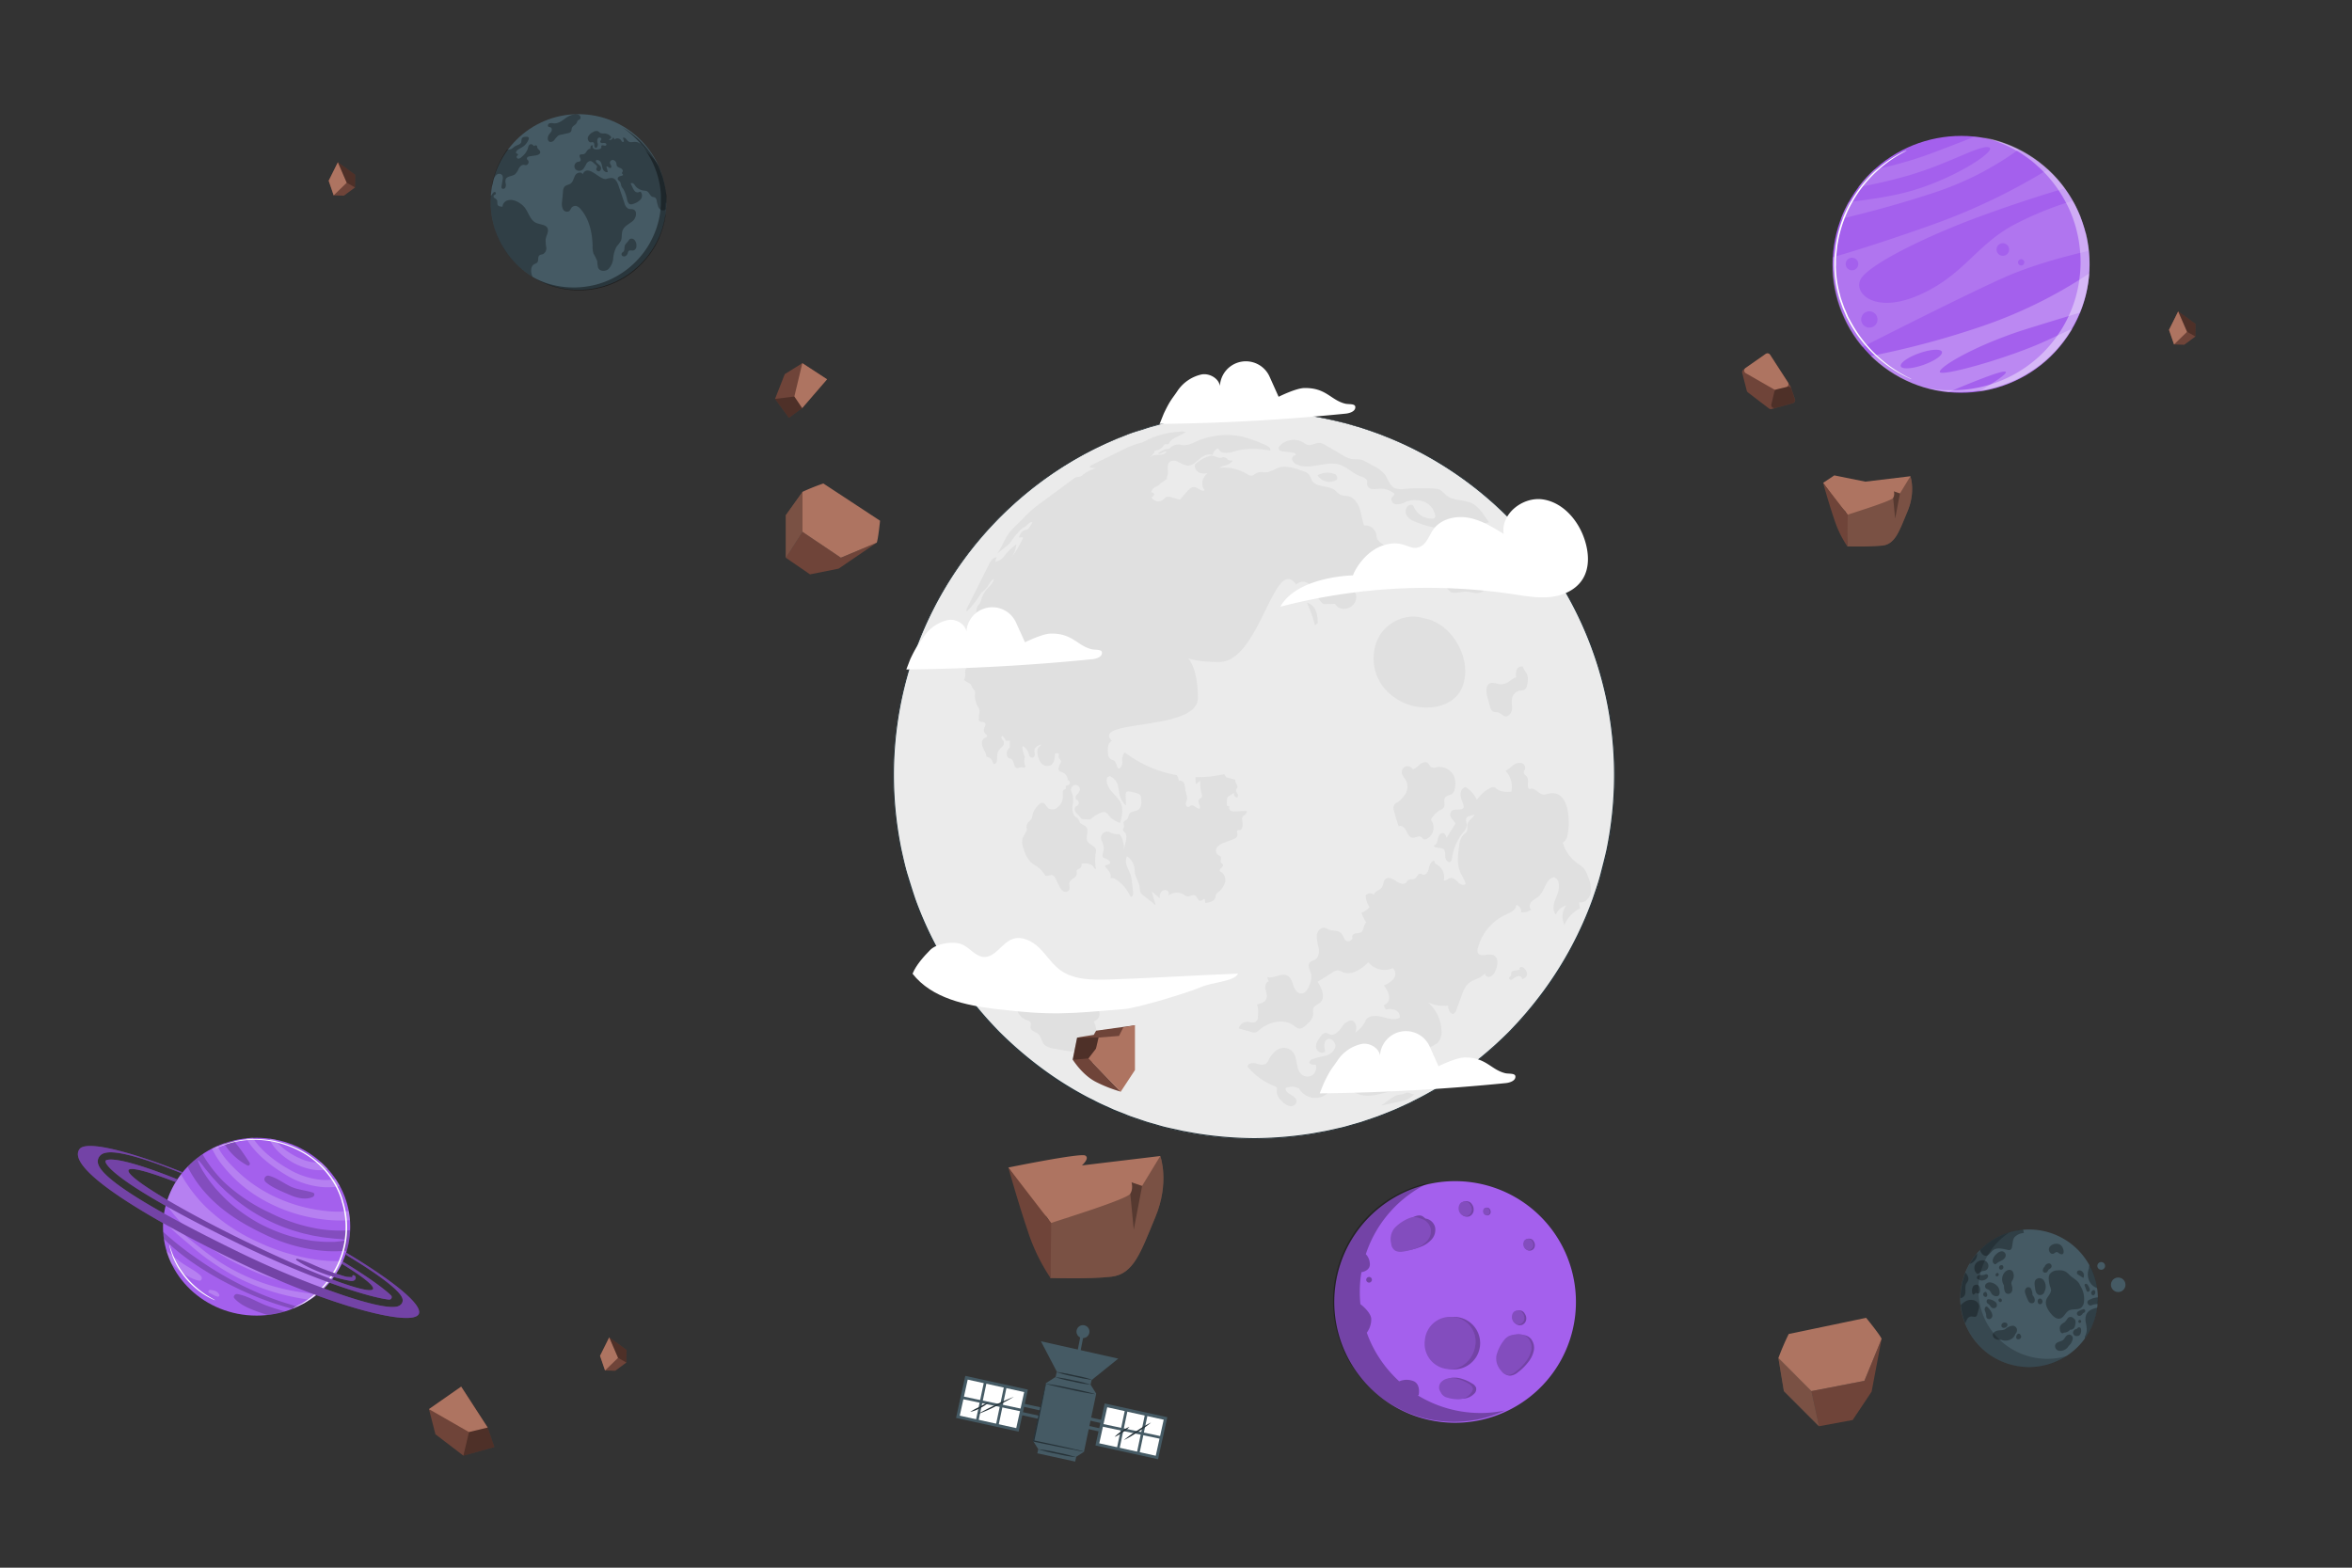 <svg xmlns="http://www.w3.org/2000/svg" viewBox="0 0 750 500"><rect x="0" y="0" width="750" height="500" fill="#333333" stroke="none"/><g id="freepik--Moon--inject-59"><ellipse cx="399.88" cy="247.2" rx="115.03" ry="116.01" style="fill:#ebebeb"></ellipse><path d="M399.87,131.19l1.87,0,2.3,0c.91,0,2,0,3.17.14l4,.3c1.48.15,3.09.38,4.84.59A120.92,120.92,0,0,1,428,134.61c1.12.25,2.24.62,3.4.94s2.37.63,3.56,1.06l3.7,1.26c1.27.41,2.52,1,3.82,1.47a110.45,110.45,0,0,1,16.24,8,116.71,116.71,0,0,1,32.77,29.46,116.11,116.11,0,0,1,21.58,48.9,119,119,0,0,1-.49,45.53c-.6,2.59-1.15,5.21-1.93,7.79s-1.6,5.16-2.45,7.75a116.87,116.87,0,0,1-15.68,29.45,128.08,128.08,0,0,1-11.2,13.11,124.13,124.13,0,0,1-13.28,11.49,113.71,113.71,0,0,1-15.12,9.48l-2,1c-.67.35-1.34.69-2,1l-4.12,1.88-4.22,1.68-1.06.42-1.08.37-2.16.74-2.16.74-2.2.63c-1.47.4-2.93.89-4.43,1.2l-4.49,1-4.54.82a114,114,0,0,1-37.1,0l-4.55-.82-4.49-1c-1.5-.32-2.95-.81-4.43-1.21l-2.2-.63-2.16-.73-2.16-.74-1.08-.37-1.06-.42L355,354.26l-4.12-1.88c-.69-.3-1.36-.64-2-1l-2-1a113.82,113.82,0,0,1-15.13-9.48,124.13,124.13,0,0,1-13.28-11.49,125.9,125.9,0,0,1-11.2-13.12,122.33,122.33,0,0,1-9-14.32,125,125,0,0,1-6.7-15.13c-.85-2.59-1.78-5.14-2.45-7.75s-1.33-5.2-1.93-7.79a118.83,118.83,0,0,1-.48-45.54,116.3,116.3,0,0,1,21.57-48.89A116.59,116.59,0,0,1,341,147.39a109.48,109.48,0,0,1,16.24-8c1.3-.5,2.55-1.06,3.81-1.47l3.7-1.26c1.2-.43,2.41-.71,3.56-1.06s2.29-.69,3.4-.94a121.06,121.06,0,0,1,11.94-2.32c1.74-.21,3.35-.44,4.83-.59l4-.3c1.2-.11,2.26-.12,3.17-.14l2.3,0,1.86,0-1.86.06-2.3.07c-.91,0-2,.05-3.17.17l-4,.31c-1.47.16-3.08.4-4.83.61-3.48.5-7.47,1.26-11.91,2.36-1.11.25-2.23.62-3.39.94s-2.36.63-3.56,1.07L361.15,138c-1.27.42-2.51,1-3.81,1.48a110.73,110.73,0,0,0-16.2,8.06A116.77,116.77,0,0,0,308.48,177,116,116,0,0,0,287,225.8a118.67,118.67,0,0,0,.51,45.4c.59,2.59,1.14,5.2,1.93,7.77s1.59,5.14,2.45,7.72A116.13,116.13,0,0,0,307.54,316a127.24,127.24,0,0,0,11.16,13.07A123.21,123.21,0,0,0,332,340.55,112,112,0,0,0,347,350l2,1c.66.35,1.33.69,2,1l4.11,1.87,4.2,1.67,1.06.42,1.07.37,2.15.73,2.16.73,2.2.63c1.46.4,2.91.89,4.41,1.2l4.47,1,4.54.82A122.09,122.09,0,0,0,399.89,363a123.4,123.4,0,0,0,18.48-1.51l4.53-.82,4.48-1c1.49-.3,2.94-.8,4.41-1.19l2.19-.63,2.16-.74,2.15-.73,1.07-.37,1.06-.42,4.2-1.67,4.11-1.87c.69-.3,1.36-.64,2-1l2-1a112.9,112.9,0,0,0,15.07-9.44,123.33,123.33,0,0,0,13.24-11.45A125,125,0,0,0,492.21,316a116.3,116.3,0,0,0,15.64-29.34c.86-2.58,1.78-5.12,2.45-7.72s1.34-5.18,1.93-7.76a118.92,118.92,0,0,0,.52-45.4A116.13,116.13,0,0,0,491.28,177a116.35,116.35,0,0,0-32.67-29.44,109.76,109.76,0,0,0-16.19-8.07c-1.3-.5-2.55-1.06-3.81-1.47l-3.69-1.27c-1.19-.44-2.4-.72-3.55-1.07s-2.28-.69-3.4-.94c-4.44-1.1-8.43-1.86-11.91-2.36-1.75-.21-3.35-.45-4.83-.61l-4-.31c-1.2-.12-2.26-.15-3.17-.17l-2.3-.07Z" style="fill:#263238"></path><path d="M443.32,175.46l-3.23-2.5a2.79,2.79,0,0,1-.91-1,4.59,4.59,0,0,1-.27-1.43,3.64,3.64,0,0,0-3.92-2.94c-.69-1.77-.85-3.71-1.48-5.51s-1.91-3.56-3.78-3.89a9.24,9.24,0,0,1-2.17-.31,10.14,10.14,0,0,1-1.89-1.53c-2.17-1.66-5.95-.76-7.32-3.12a18.6,18.6,0,0,0-.83-1.74,4.17,4.17,0,0,0-2-1.23c-2.72-1-5.74-2-8.41-.87a14.22,14.22,0,0,1-2.83,1.2c-1.14.18-2.37-.25-3.42.21-.63.28-1.15.87-1.83.9a2.66,2.66,0,0,1-1.36-.48,14,14,0,0,0-8.76-2,5.21,5.21,0,0,1,1.11-.61c.3-.11.62-.15.93-.24a3.86,3.86,0,0,0,2-1.26l-.19-.35c-.41.28-1,0-1.34-.29a2.1,2.1,0,0,0-1.27-.66,4.62,4.62,0,0,0-.71.18c-1,.23-2-.64-3-.66a3.47,3.47,0,0,0-1,.19,12,12,0,0,0-4,2.24,1.28,1.28,0,0,0-.34.39,1.05,1.05,0,0,0-.08.68,2.54,2.54,0,0,0,1.34,1.89,4.07,4.07,0,0,0,2.54.19,2.1,2.1,0,0,1,.24-.06,5.07,5.07,0,0,0-1.34,1.64,3.62,3.62,0,0,0,.32,3.85c-1,.67-2.09-.9-3.29-1-.88-.08-1.6.64-2.19,1.3l-2.41,2.72-2.85-.8a2.25,2.25,0,0,0-1.4-.09c-.44.17-.73.6-1.1.91a2.47,2.47,0,0,1-3.44-.39,1.79,1.79,0,0,1-.22-.38,1.72,1.72,0,0,0,.87-.95,1,1,0,0,0-1-.62,2.41,2.41,0,0,1,.95-1.5c.69-.47,1.67-.65,2-1.4l1.54-1a1.45,1.45,0,0,0,.48-.44.48.48,0,0,0-.05-.57c.94-1-.21-3.39.81-4.62.66-.8,1.94-.66,2.88-.22a8.72,8.72,0,0,0,2.86,1.2c1.56.12,2.84-1.14,4-2.16s2.69-1.77,4.24-1.17c-.43-.16.81-2.13,1.54-2.07.44,0,.48.73.81.92,2.12,1.16,4.81-.38,7.12-.64a28.75,28.75,0,0,1,8.83.34c.19-.77-.67-1.35-1.39-1.67a41.65,41.65,0,0,0-8-2.88A24.21,24.21,0,0,0,381,141a7.82,7.82,0,0,1-3.53,1c-.61,0-1.2-.24-1.81-.24a4.2,4.2,0,0,0-2.81,1.36,4.76,4.76,0,0,0-2.53.78c-.34.21-.67.43-1,.67.22.29.66.11,1-.06a5.65,5.65,0,0,1,1.79-.6l-.37.42c-.74.86-1.8.64-2.92.77a5.62,5.62,0,0,0-1.15.18,2.6,2.6,0,0,0-1,.7l1.09-1.28a1.35,1.35,0,0,0,.45-1,3.51,3.51,0,0,0,2.81-1.54,1.14,1.14,0,0,1,.37-.41c.32-.17.73.06,1.06-.07s.4-.43.55-.68a4.31,4.31,0,0,1,1.81-1.42l3.41-1.77-1.35-.2a5,5,0,0,0-1,.12h-.1a26.72,26.72,0,0,0-10.77,3,7.63,7.63,0,0,1-.87.41c-.28.1-.58.16-.88.24a26.49,26.49,0,0,0-5.35,2.15l-9.72,4.76c-.35.17-.76.46-.66.84l2,.22a10.79,10.79,0,0,0-4.1,2,3,3,0,0,1-1.24.73c-.28.06-.56,0-.83.08a2.74,2.74,0,0,0-1.05.56l-10.08,7.45a35.49,35.49,0,0,0-5.41,4.59c-1.8,2-4.1,3.74-5.56,6-1.19,1.87-1.94,4-3.25,5.79l2.81-2.23a8.55,8.55,0,0,0,1.22-1.11,12.14,12.14,0,0,0,.78-1.1,25.36,25.36,0,0,1,2.19-2.66,5.89,5.89,0,0,1,1.2-1.09c.29-.18.62-.31.9-.51s.62-.63.95-.92a1.25,1.25,0,0,1,1.19-.35c-.34.61-.71,1.2-1.11,1.78a1.62,1.62,0,0,1-.5.51,2.88,2.88,0,0,1-.73.17c-1.06.24-1.63,1.37-2.05,2.37l1.27-.09a.8.8,0,0,1-.1.68,30.9,30.9,0,0,1-3.7,6.06,8.82,8.82,0,0,0,1.79-4.47,17.15,17.15,0,0,0-3.85,3.76,4.64,4.64,0,0,1-2.85,1.83,2.78,2.78,0,0,1,.46-1.42c-1.18-.05-2,1.17-2.5,2.23l-3.23,6.43-2.06,4.12-1.62,3.21a1.5,1.5,0,0,0-.2,1.3,27.86,27.86,0,0,0,4.12-5.12A7,7,0,0,1,313,189c.28-.29.63-.52.93-.79,1.17-1,1.69-2.76,3-3.64-.08,1.29-1.22,2.2-2.08,3.15a9,9,0,0,0-1.93,3.44,5.13,5.13,0,0,1-.43,1.21c-.22.37-.56.67-.79,1a4.38,4.38,0,0,0-.31,2.71.23.23,0,0,0,0,.14c.08.11.24,0,.36,0l2.45-1.56a5.74,5.74,0,0,0,.28,2.24,2.49,2.49,0,0,1-.27,2.17c-1.34,1.62-2.35,2.54-2.52,4.81-.12,1.55-.23,3.3-1.42,4.27-.26.2-.58.39-.67.71a1.92,1.92,0,0,0,.13.94c.24,1.19-.76,2.21-1.47,3.19a2.3,2.3,0,0,0-.45.93,4.06,4.06,0,0,0,0,.92,4.16,4.16,0,0,1-.42,2.08l1.58.94a2.08,2.08,0,0,1,.69.55,7.52,7.52,0,0,1,.4.92c.24.45.72.77.85,1.26a2.42,2.42,0,0,1,0,.76,6.88,6.88,0,0,0,.85,3.9,4.29,4.29,0,0,1,.54,1.12c.2.92-.39,1.92-.06,2.79-.32,0-.15.6.09.84a1.45,1.45,0,0,0,.92.29,1.16,1.16,0,0,1,.88.36c.36.49-.14,1.14-.32,1.72a1.66,1.66,0,0,0,.42,1.66c.23.23.57.45.53.78s-.51.47-.84.64c-1,.5-.95,1.91-.52,2.91s1.14,1.93,1.13,3a2.34,2.34,0,0,1,2,1.6c.09.28.17.62.44.72s.65-.24.78-.58c.44-1.2,0-2.64.7-3.73a10.34,10.34,0,0,1,1.19-1.29,1.57,1.57,0,0,0,.4-1.62c-.15-.31-.46-.53-.63-.84s-.09-.81.26-.85a2.76,2.76,0,0,1,1,1.49h1.34c0,.71,0,1.42,0,2.13a2.48,2.48,0,0,0-.86,2.67,1.19,1.19,0,0,0,.58.76c.2.1.43.1.64.19,1.13.45.7,2.71,1.9,2.93.49.1,1-.26,1.46-.22s.85.27,1.09,0,.07-.52,0-.77a4.13,4.13,0,0,1,0-2.46,11.07,11.07,0,0,1-.85-3.3l.34-.18a5,5,0,0,1,1.45,1.66c.2.44.26.94.5,1.36a1,1,0,0,0,1.18.58,1.12,1.12,0,0,0,.52-1.15,5.05,5.05,0,0,1-.07-1.34c.18-.88,1.13-1.33,2-1.64.09.31-.29.52-.55.71a2.21,2.21,0,0,0-.51,2,5.79,5.79,0,0,0,1.12,3.12,2.57,2.57,0,0,0,3,.8c1.23-.64,1.43-2.29,1.45-3.68.38-.2.95-.35,1.16,0s0,.6,0,.9c0,.57.72.92.77,1.49a1.49,1.49,0,0,1-.32.89c-.46.75-.75,1.89,0,2.35a2.87,2.87,0,0,0,.64.23,2.72,2.72,0,0,1,1.83,2.48.87.87,0,0,1-.06,1.7c-.17,0-.37,0-.49.14-.27.27.09.83-.2,1.08a1.16,1.16,0,0,1-.34.14c-.62.22-.53,1.1-.47,1.76a4.48,4.48,0,0,1-1.73,3.94,2.47,2.47,0,0,1-2.94.25,8.17,8.17,0,0,1-.94-1.17,1.26,1.26,0,0,0-1.32-.52,1.52,1.52,0,0,0-.51.37,6.78,6.78,0,0,0-2.2,3.24A4.71,4.71,0,0,1,329,261a6.68,6.68,0,0,1-1.09,1.23,2.51,2.51,0,0,0-.56,1.93c.37.45-.18,1.06-.42,1.59s-.63,1-.84,1.55a5.3,5.3,0,0,0,.38,3.57,9.39,9.39,0,0,0,2.34,4.22,11.74,11.74,0,0,0,1,.73,9.77,9.77,0,0,1,3.55,3.47c.84.22,1.82-.52,2.56,0a1.78,1.78,0,0,1,.59.78l1.2,2.41a4.15,4.15,0,0,0,1.26,1.7,1.41,1.41,0,0,0,1.91-.22c.48-.74-.11-1.75.18-2.58.39-1.11,2.14-1.38,2.28-2.55.06-.5-.18-1.1.18-1.44a1.8,1.8,0,0,1,.54-.26,1.46,1.46,0,0,0,.81-1.68c1.44-.12,3.2-.07,3.9,1.2.16.28.45.65.69.44a14.64,14.64,0,0,1-.1-4.76,3.28,3.28,0,0,0,.11-1.32c-.27-1.28-2.11-1.54-2.71-2.7-.71-1.36.58-3.26-.35-4.48-.57-.74-1.77-.86-2.19-1.7a8.88,8.88,0,0,0-.36-.9,2.87,2.87,0,0,0-.78-.59c-1-.74-1.21-2.22-1.09-3.5a9,9,0,0,0,0-3.8,6,6,0,0,1-.46-1.35,1.55,1.55,0,0,1,1.47-1.65,1.44,1.44,0,0,1,1.33,1.7,3.83,3.83,0,0,1-.93,1.38,1.38,1.38,0,0,0-.27,1.55,1.13,1.13,0,0,1,.49,1.93,6.84,6.84,0,0,0-.65.37A1.38,1.38,0,0,0,343,259c.35.55.9.93,1.3,1.45.22.27.4.59.72.72a1.35,1.35,0,0,0,.53.1l1.46.08a1.7,1.7,0,0,0,.55,0,2,2,0,0,0,.72-.52,9.49,9.49,0,0,1,2.7-1.58,2.29,2.29,0,0,1,1.05-.28c.86,0,1.37.93,1.94,1.57a8.58,8.58,0,0,0,3.2,1.94c.55-2,1.09-4.25.3-6.21-.63-1.54-2-2.64-3.05-3.91s-1.87-2.89-1.37-4.43l.81-.42a4.67,4.67,0,0,1,2.53,2.73,28.43,28.43,0,0,1,.53,2.9,7.53,7.53,0,0,0,2.1,3.78c0-1.13-.05-2.26-.07-3.39a1.21,1.21,0,0,1,.25-.92,1.1,1.1,0,0,1,.89-.16,12.18,12.18,0,0,1,2.73.64,1.77,1.77,0,0,1,.73.42,1.86,1.86,0,0,1,.32,1c.16,1.38.18,3.06-1,3.81-.85.54-2.12.39-2.71,1.22-.39.55-.32,1.4-.84,1.84-.29.25-.72.33-.93.65-.32.5.13,1.17,0,1.76-.09.37-.41.72-.28,1.09.07.22.29.34.46.5.82.71.64,2,.4,3.07-.21.87-.41,1.74-.61,2.61a7.44,7.44,0,0,0-1.35-5,5.69,5.69,0,0,1-2.79-.47,2,2,0,0,0-2.81,2.74,6.38,6.38,0,0,1,.57,2.32c-.06,1-.72,2-.2,2.85l1.16.5c.62.27,1.36,1,.91,1.48s-1.49.27-1.41.86a.69.69,0,0,0,.23.38c.87.93,1.87,2.14,1.43,3.34a2.47,2.47,0,0,1,1.95.57,12.06,12.06,0,0,1,3.68,3.94c.29.48.54,1,.83,1.47.65.06.84-.88.76-1.54-.11-1-.23-2-.34-3a14.24,14.24,0,0,0-.39-2.26c-.31-1-.87-2-1.24-3a3.9,3.9,0,0,1,0-3.14,5.25,5.25,0,0,1,2.38,3.65c.08.53.08,1.06.16,1.59.27,1.66,1.35,3.1,1.55,4.77a4.3,4.3,0,0,0,.33,1.68,3.06,3.06,0,0,0,.74.74l3.21,2.49c.27.21.46.66.77.52-.42-1.42-.84-2.83-1.25-4.25l2.62,2.23a2.52,2.52,0,0,1,.39-2,1.55,1.55,0,0,1,1.85-.51,1.17,1.17,0,0,1,.36,1.76,4.21,4.21,0,0,1,4.94-.48,3.15,3.15,0,0,0,1.21.61c.83.1,1.68-.7,2.43-.32s.91,1.8,1.76,1.72c.51,0,.89-.69,1.38-.54l.18,1.23c1.35-.13,3-.56,3.24-1.91a4.32,4.32,0,0,1,.11-.72,1.93,1.93,0,0,1,.68-.77,5.93,5.93,0,0,0,2.26-3.27,3,3,0,0,0-1.57-3.39c-.33-.29,0-.83.33-1.1s.75-.67.57-1.07c-.12-.24-.41-.34-.57-.55-.45-.55.21-1.49-.22-2.06-.2-.25-.55-.32-.82-.48a1.78,1.78,0,0,1-.23-2.51,5.09,5.09,0,0,1,2.39-1.44l2.59-1c.68-.25,1.47-.66,1.49-1.39,0-.52-.37-1.16,0-1.47.23-.18.57-.09.85-.16.69-.16.79-1.09.75-1.8,0-.52-.07-1-.11-1.55a1.87,1.87,0,0,1,.05-.67c.15-.42.58-.64.92-.92s.63-.76.39-1.13l-3.51.15a2.66,2.66,0,0,1-1.51-.22,1,1,0,0,1-.37-1.33l-.85-.29c0-.66,0-1.33.05-2a1.26,1.26,0,0,1,.11-.55,1.11,1.11,0,0,1,.44-.42l1.65-1.1a1.44,1.44,0,0,0,.79,1.52c.51,0,.6-.75.36-1.2s-.64-.94-.43-1.41a4.63,4.63,0,0,1,.31-.46c.43-.83-.83-1.74-.58-2.64l-2.86-.76a8.29,8.29,0,0,0-.74-1,38.21,38.21,0,0,1-8.4.94l-.68,0a8.83,8.83,0,0,0,.14,2.24l1.37-1.15a12,12,0,0,0,.44,4.26,1.31,1.31,0,0,1,0,1.08c-.19.3-.59.39-.83.66-.7.79.66,2.1.18,3-1,0-1.93-1.47-2.87-1-.21.11-.38.33-.62.4-.52.16-1-.5-.92-1.06s.35-1,.42-1.6a7.77,7.77,0,0,0-.52-2.38,17.19,17.19,0,0,0-.36-2.28c-.27-.73-1.13-1.33-1.79-.94a3.15,3.15,0,0,0-.68-1.87A38.12,38.12,0,0,1,358.72,240a2,2,0,0,0-.23.18,3.69,3.69,0,0,0-.59,2.66c0,.93-.28,2.06-1.17,2.32-.77-.6-.63-1.95-1.42-2.53-.37-.27-.87-.31-1.25-.57a2.6,2.6,0,0,1-.77-2c-.1-1.2-.12-2.58.76-3.39a3,3,0,0,1,.5-.35c-6.88-7,27.43-3,27.43-13.68,0-7.37-1.71-11-3.09-12.67,1.67.58,4.73,1.17,9.9,1.17,12.95,0,17.56-34.56,24.54-24.68a3.05,3.05,0,0,1,2.77-.86c3.1.68,3.34,5.4,6,7.08l3.61-.08a3.26,3.26,0,0,0,3.17,1.57,4,4,0,0,0,3.58-3.2,3.38,3.38,0,0,0-2.69-3.79,7.68,7.68,0,0,1-1.6-.15c-.51-.16-1-.71-.78-1.21.89-1.22,2.85-.77,4,.18s2.11,2.3,3.55,2.73c.78-2.1,4-2.64,4.37-4.85a7.18,7.18,0,0,1,.17-1.69c.48-1.14,2.31-1.3,2.6-2.5a4.12,4.12,0,0,0-.15-1.55A2.79,2.79,0,0,1,443.32,175.46Z" style="fill:#e0e0e0"></path><path d="M418.29,193a5.23,5.23,0,0,0-1.58-.8,39,39,0,0,1,2.6,7.24,5.75,5.75,0,0,0,.91-.75C420.14,196.62,419.92,194.27,418.29,193Z" style="fill:#e0e0e0"></path><path d="M351.52,197.82a.42.42,0,0,0,.22.05,1.43,1.43,0,0,0,.22-.08c.27-.09.53.12.75.3s.53.34.76.19a.62.62,0,0,0,.11-.74,2.17,2.17,0,0,1-.27-.76c0-.12,0-.24.06-.37a1.15,1.15,0,0,0-.54-1.12,1.12,1.12,0,0,0-1.24.1,1.5,1.5,0,0,1,.36.71.52.52,0,0,1-.4.59c-.19,0-.36-.13-.55-.18a.63.63,0,0,0-.7.35A2.94,2.94,0,0,0,351.52,197.82Z" style="fill:#e0e0e0"></path><path d="M420.14,151.61a4.47,4.47,0,0,0,5.83,1.57,1.14,1.14,0,0,0,.31-.23c.39-.46,0-1.15-.38-1.61A6.13,6.13,0,0,0,420.14,151.61Z" style="fill:#e0e0e0"></path><path d="M409.26,144l3,.36c.49.06,1.16.45.9.87-.7-.13-1.27.73-1.11,1.43a2.45,2.45,0,0,0,1.45,1.47c4.23,2,9.34-1.34,13.76.11,2.35.77,4.14,2.79,6.47,3.64.95.34,2.21.74,2.26,1.77,0,.26-.07.52-.07.78a1.8,1.8,0,0,0,1.6,1.54,10.66,10.66,0,0,0,2.39-.1,6.74,6.74,0,0,1,4.62,1.52c.36.31-.25.77-.58,1.11-.75.76.09,2.16,1.14,2.35a6.07,6.07,0,0,0,3.07-.73,8.31,8.31,0,0,1,5.79-.15,5.75,5.75,0,0,1,3.68,4.32.82.82,0,0,1-.86,1.12,6.17,6.17,0,0,1-5.86-3.61,1.46,1.46,0,0,0-.48-.72A1.05,1.05,0,0,0,450,161c-1.46-.05-2.19,2-1.47,3.32s2.19,1.88,3.56,2.39a25.87,25.87,0,0,0,5,1.48,26.2,26.2,0,0,0,6.32,0,68.53,68.53,0,0,0,11.43-1.6l-1.73-2.4a11.63,11.63,0,0,0-3.29-3.44c-2.66-1.56-6.33-.84-8.7-2.81a11.19,11.19,0,0,0-2-1.74,5,5,0,0,0-1.89-.37,66.88,66.88,0,0,0-9.39.11,6.06,6.06,0,0,1-3.14-.29c-1.63-.83-2.07-2.94-3.18-4.41a10.71,10.71,0,0,0-3.59-2.67l-2.25-1.23a7.47,7.47,0,0,0-1.5-.67c-1.07-.3-2.22-.09-3.32-.29a9.22,9.22,0,0,1-2.83-1.27L422.71,142a4.46,4.46,0,0,0-1.79-.74c-1.37-.13-2.71,1-4,.62a5.55,5.55,0,0,1-1.3-.73,6.09,6.09,0,0,0-7.42.91,1.34,1.34,0,0,0-.47.94C407.74,143.68,408.59,143.94,409.26,144Z" style="fill:#e0e0e0"></path><path d="M506.27,279.33A7.81,7.81,0,0,0,505,276.9a12,12,0,0,0-2-1.55,12.44,12.44,0,0,1-4.65-6.57,3.56,3.56,0,0,0,1.51-2.54,20.85,20.85,0,0,0-.12-8.49c-.79-3.14-2.62-5.53-6.26-4.54a3.81,3.81,0,0,1-1.25.21c-1.65-.11-3-2.56-4.41-1.73-1.26-.58-.1-2.72-.87-3.88-.35-.53-1.09-.86-1.06-1.49,0-.36.29-.64.42-1a1.65,1.65,0,0,0-1.38-2,3.54,3.54,0,0,0-2.58.88,14,14,0,0,1-2.25,1.67,7.54,7.54,0,0,1,1.85,6.64c-1.6.09-3.35.14-4.62-.85a2.79,2.79,0,0,0-.91-.59,1.66,1.66,0,0,0-.93.12,11.27,11.27,0,0,0-4.29,3.55c-.1.11-.19.23-.28.34a9.31,9.31,0,0,0-3.58-4.05c-1.2.16-1.74,1.67-1.56,2.88s.84,2.31,1,3.52c-.52,1.38-3,.22-4,1.32a1.84,1.84,0,0,0,0,2.1c.39.65,1,1.16,1.33,1.82q-1.41,2.26-2.81,4.55c-.19-.64-.49-1.38-1.13-1.51-.88-.18-1.46.9-1.64,1.78s-.46,2-1.34,2.16c.36,1.12,2.21.46,3.11,1.21.69.56.52,1.64.59,2.53s.95,1.95,1.66,1.41a1.57,1.57,0,0,0,.45-1.08,17.52,17.52,0,0,1,3.58-8.27,3.89,3.89,0,0,0,1.15-2.23c0-.73-.45-1.48-.18-2.16.38-.95,1.67-.86,2.64-1.25a4.73,4.73,0,0,1-.77,1.1,5,5,0,0,0-1.44,1.71c-.27.84.15,1.85-.29,2.61a4.55,4.55,0,0,1-1,.95,6,6,0,0,0-1.39,3.64c-.4,2.73-.78,5.61.27,8.16.55,1.36,1.5,2.58,1.78,4-.75.59-1.84,0-2.52-.7s-1.53-1.49-2.45-1.23c-.72.2-1.34,1-2,.73a4.59,4.59,0,0,0-2.3-5.1,1.14,1.14,0,0,1-.69-1.16c-1,0-1.51,1.27-1.72,2.29s-.8,2.32-1.83,2.15c-.35-.05-.66-.28-1-.27-.78,0-1,1.16-1.7,1.53s-1.29.05-1.85.35-.65.73-1,1c-.93.75-2.28,0-3.25-.65s-2.37-1.35-3.26-.55c-.71.65-.57,1.84-1.13,2.62-.69,1-2.35,1.2-2.51,2.39a1.86,1.86,0,0,0-2.64.18,6.76,6.76,0,0,0,1.23,3.79,7,7,0,0,1-2.61,1.8,17.87,17.87,0,0,0,1.57,3.12c-1,.62-.67,2.29-1.59,3-.54.39-1.28.29-1.93.44s-1.29.91-.88,1.43a1.44,1.44,0,0,1-2.28.75c-.59-.72-.77-1.74-1.47-2.36-1-.9-2.63-.54-3.88-1.08a7.39,7.39,0,0,0-1.15-.52c-1.31-.33-2.49,1.07-2.63,2.42a15.37,15.37,0,0,0,.63,4c.22,1.34,0,2.95-1.12,3.67-.57.36-1.31.45-1.75,1-.88,1.05.25,2.55.49,3.91a5.91,5.91,0,0,1-.4,2.74c-.47,1.49-1.36,3.3-2.92,3.19-1.22-.08-2-1.37-2.38-2.54s-.78-2.51-1.85-3.11c-1.95-1.1-4.42,1.1-6.53.38l.51,1.43c-1,.23-1.22,1.54-1,2.53s.62,2,.25,3c-.44,1.12-1.78,1.53-2.95,1.8a8.55,8.55,0,0,1,.2,4c.44.46-.54,1.64-1.17,1.76a7.62,7.62,0,0,1-1.89-.22A2.86,2.86,0,0,0,395,328l3.92,1.12a2.74,2.74,0,0,0,1.41.16,3.15,3.15,0,0,0,1.25-.8c3-2.58,7.73-3.75,10.95-1.42.65.47,1.31,1.1,2.11,1a2.66,2.66,0,0,0,1.36-.72c1.35-1.09,2.82-2.46,2.75-4.2a4.85,4.85,0,0,1,0-1.37c.24-1,1.47-1.34,2.22-2,1.78-1.65.52-4.6-.82-6.63l5-3.12a2.67,2.67,0,0,1,1.41-.54,3.88,3.88,0,0,1,1.48.53c2.89,1.26,6.08-.87,8.3-3.12a6.6,6.6,0,0,0,7.79,1.89,2.49,2.49,0,0,1,.25,3.41,7.06,7.06,0,0,1-3.12,2.07,7.82,7.82,0,0,1,1.67,3.39,2.68,2.68,0,0,1-1.74,3l.73,1.31a5.19,5.19,0,0,1,3,.19,2.32,2.32,0,0,1,1.44,2.44c-1.67.93-3.73.24-5.58-.25s-4.2-.58-5.26,1a8.7,8.7,0,0,1-3.43,4,3,3,0,0,0-.46-3.61c-1.34-.77-2.9.59-3.79,1.87s-2.18,2.79-3.67,2.35c-.52-.16-1-.56-1.53-.53a2,2,0,0,0-1.37,1c-.87,1-1.77,2.29-1.6,3.64s2.12,2.35,2.92,1.24c-.37-1.34-.56-3.14.66-3.8s2.87,1,2.54,2.47a4.29,4.29,0,0,1-3.2,2.77,28.09,28.09,0,0,0-4.28,1.14c-.55.26-1.08,1.09-.54,1.38a2.38,2.38,0,0,0,1.77.25,3,3,0,0,1-.93,3.3,2.91,2.91,0,0,1-3.41,0c-2.09-1.54-1.3-5-2.84-7.13a3.73,3.73,0,0,0-2.74-1.48c-2.21-.11-4,1.79-5.05,3.78a3.41,3.41,0,0,1-.82,1.21c-.87.69-2.11.29-3.18,0s-2.53-.13-2.81.95a21.63,21.63,0,0,0,8.54,6.23,1.48,1.48,0,0,1,.82.58c.18.34,0,.76,0,1.15A4,4,0,0,0,408.6,351a5.34,5.34,0,0,0,2.55,1.77,1.87,1.87,0,0,0,2.31-1.49c0-1.95-3.63-2.26-3.56-4.21a4.75,4.75,0,0,1,4.34.12,6,6,0,0,0,8.69,1.85c1.15-.94,2-2.36,3.42-2.78,2.26-.66,4.23,1.53,6.37,2.52,2.72,1.27,5.9.53,8.81-.22l7.38-1.91-4.15-.52a21.55,21.55,0,0,0,6.35-3.06,2.6,2.6,0,0,0-2.23-2.3c3.14-.62,4-4.93,6.73-6.6a17.73,17.73,0,0,0,2.69-1.44,5.09,5.09,0,0,0,1.36-4,12.64,12.64,0,0,0-4.27-9,12.51,12.51,0,0,0,6.36,1c0,1.32.93,3.2,2,2.46a1.9,1.9,0,0,0,.61-1l1.86-5a8.57,8.57,0,0,1,1.89-3.39c1.58-1.49,4.17-1.68,5.45-3.44-.19.78.82,1.41,1.57,1.17a3.11,3.11,0,0,0,1.61-1.69c.92-1.76,1.26-4.51-.58-5.22-1.65-.63-4.25.85-4.91-.81a2.29,2.29,0,0,1,0-1.37,16.13,16.13,0,0,1,8.91-10.72c1.47-.66,3.32-1.48,3.33-3.1a2,2,0,0,1,1.54,2.35,4.45,4.45,0,0,0,3.23-.86c-.78-.55-.55-1.84.11-2.53s1.58-1.07,2.29-1.71c2-1.81,2.27-5.67,4.93-6.1,2,.8,1.74,3.76.9,5.77s-1.84,4.55-.35,6.14a5.17,5.17,0,0,1,3.31-2.92,5.83,5.83,0,0,0-.57,6.2,10.66,10.66,0,0,1,5-5.29c-.12-.64-.25-1.27-.37-1.9,1.76.41,3.45-1.29,3.75-3.09A10.26,10.26,0,0,0,506.27,279.33Z" style="fill:#e0e0e0"></path><path d="M346.69,317.79c-.87-.63-1.89-1.2-2.16-2.26-.14-.5-.1-1.11-.47-1.45s-1.14-.33-1.82-.32a10.22,10.22,0,0,1-5.2-1.25,5.13,5.13,0,0,0-1.43-.69,4.26,4.26,0,0,0-1.7,0,10.51,10.51,0,0,0-7.24,6,5.14,5.14,0,0,1-1.23,2.45,5.39,5.39,0,0,0-1,.9,1.14,1.14,0,0,0-.08,1,4.84,4.84,0,0,0,3,3.16c.55.21,1.18.38,1.33.91a7.58,7.58,0,0,1-.09,1.41c.05,1.18,1.53,1.4,2.38,2.07,1.1.88,1.12,2.58,2.11,3.55a6.34,6.34,0,0,0,3.23,1.21l3.26.6c2.36.43,5.42.65,7.84-1.38a6.12,6.12,0,0,0,2.21-4.24,8.22,8.22,0,0,0-.86-3.69,2.69,2.69,0,0,0,1.77-1.72,2.57,2.57,0,0,0-.27-1.87A11.07,11.07,0,0,0,346.69,317.79Z" style="fill:#e0e0e0"></path><path d="M456.22,345.92a4.45,4.45,0,0,0,4.4-1.21,1.21,1.21,0,0,0,.4-.73.54.54,0,0,0-.45-.61c-1.35,1-3.64.45-4.62,1.84a.51.51,0,0,0-.12.43A.55.55,0,0,0,456.22,345.92Z" style="fill:#e0e0e0"></path><path d="M448.74,348.48a2.08,2.08,0,0,0-.72.26c-.93.39-2,.35-2.93.7a7.49,7.49,0,0,0-1.68,1l-3,2.15,6.54-1.39a7.81,7.81,0,0,0,1.65-.48c.87-.41,1.58-1.12,2.42-1.59l-1.66-.52A1.72,1.72,0,0,0,448.74,348.48Z" style="fill:#e0e0e0"></path><path d="M472.3,169.47a1.62,1.62,0,0,0-1.37-1,4.1,4.1,0,0,0-1.76.26,21,21,0,0,0-4.88,2.27,4.22,4.22,0,0,0-1.07.86,5,5,0,0,0-.65,3.48l3.66-.12a5,5,0,0,1,1,0,9.4,9.4,0,0,1,1.86.72,5.87,5.87,0,0,0,2.52.41,1.39,1.39,0,0,0,.05-1.59,4.62,4.62,0,0,1-.67-1.55C470.91,171.86,472.7,170.77,472.3,169.47Z" style="fill:#e0e0e0"></path><path d="M467.61,188.7a24.5,24.5,0,0,1,2.55.38,4,4,0,0,0,2.51-.34,1.91,1.91,0,0,0,.91-2.21,3,3,0,0,0-1.52-1.3l-1.57-.81a1.79,1.79,0,0,1-.88-.72c-.29-.6.14-1.3.58-1.81s.93-1.14.75-1.79a1.79,1.79,0,0,0-.67-.85,12,12,0,0,0-2.85-1.76,3.6,3.6,0,0,0-1.27-.35,4.14,4.14,0,0,0-1.68.4l-2.6,1a2.07,2.07,0,0,0-1.32,1c-.21.53.35,1.28.84,1,.42,1.07-.77,2.06-1.06,3.18a6.27,6.27,0,0,0,2.31,5.14,3.18,3.18,0,0,0,1,.2C465,189.11,466.28,188.66,467.61,188.7Z" style="fill:#e0e0e0"></path><path d="M485.4,172.66a2.15,2.15,0,0,0,.92.48.72.72,0,0,0,.82-.49,1.08,1.08,0,0,0-.24-.72l-1-1.61a4.26,4.26,0,0,0-1.05-1.29,1.54,1.54,0,0,0-1.57-.25,2.58,2.58,0,0,0,.43,2.25A7.57,7.57,0,0,0,485.4,172.66Z" style="fill:#e0e0e0"></path><path d="M492.32,181.71a8.56,8.56,0,0,1,1.5,1,5.27,5.27,0,0,1,.62,1.05,7,7,0,0,0,2.43,2.65,6.11,6.11,0,0,0-.14-2.17,1.83,1.83,0,0,0-.34-.75,2.71,2.71,0,0,0-.85-.55,4.25,4.25,0,0,1-1.63-1.6c-.17-.29-.3-.6-.5-.88-.56-.76-1.54-1.1-2.18-1.8a12.49,12.49,0,0,0-.8-1,1,1,0,0,0-1.15-.24l1.36,2.2A6.58,6.58,0,0,0,492.32,181.71Z" style="fill:#e0e0e0"></path><path d="M485.81,308.66a1.1,1.1,0,0,0-.93-.21.52.52,0,0,0-.27.79,5.3,5.3,0,0,1-1.59.27c-.54.09-1.13.42-1.17,1a2,2,0,0,1,0,.55c-.11.35-.6.49-.66.86a.55.55,0,0,0,.54.55,1.33,1.33,0,0,0,.8-.29,4.26,4.26,0,0,1,1.57-.86c.59-.1,1.32.32,1.26.92a1.9,1.9,0,0,0,1.59-1.43A2.68,2.68,0,0,0,485.81,308.66Z" style="fill:#e0e0e0"></path><path d="M474,219.75a7.33,7.33,0,0,0,.39,2.89c.22.83.44,1.66.67,2.48s.51,1.66,1.26,1.92a11,11,0,0,0,1.3.16c.93.2,1.57,1.2,2.52,1.28s1.88-1.12,2-2.22-.21-2.21,0-3.31a3.11,3.11,0,0,1,2.53-2.69,4,4,0,0,0,1.38-.2,2.23,2.23,0,0,0,.9-1.65,5.73,5.73,0,0,0,.07-3.15c-.35-.94-1.19-1.66-1.41-2.64a1.67,1.67,0,0,0-2,1.07,4.83,4.83,0,0,0-.11,2.48c-.07-.49-1.88.92-2,1-1.42.95-2.34,1.3-3.87.93S474.36,217.27,474,219.75Z" style="fill:#e0e0e0"></path><path d="M463.07,253.17a2.68,2.68,0,0,0,.83-1.62,6.76,6.76,0,0,0-.19-3.86,5.06,5.06,0,0,0-5.55-3,2.49,2.49,0,0,1-1.8,0c-.46-.29-.61-.9-1-1.26-.71-.63-1.83-.24-2.57.35a6.93,6.93,0,0,1-2.27,1.64,1.88,1.88,0,0,0-2.1-1,1.91,1.91,0,0,0-1.42,1.87c0,1.1,1,1.92,1.47,2.91a4.46,4.46,0,0,1-.27,3.94,8.72,8.72,0,0,1-2.83,2.9,2.78,2.78,0,0,0-.83.73,2.53,2.53,0,0,0,0,2c.42,1.62.91,3.21,1.47,4.79.87-.54,1.92.41,2.37,1.34s.9,2.07,1.91,2.25,2.21-.8,3-.15c.26.21.42.55.73.68a1.1,1.1,0,0,0,.85-.07,4.09,4.09,0,0,0,1.42-6.13,7.52,7.52,0,0,1,3.09-3.18,2.71,2.71,0,0,0,.95-.68c.65-.89-.16-2.31.48-3.21C461.29,253.64,462.38,253.71,463.07,253.17Z" style="fill:#e0e0e0"></path><path d="M467.05,211.7c-.91-6-5.67-13.3-13.21-14.56-5.28-1.64-11.44,1.11-14.16,6a14.92,14.92,0,0,0,1.26,15.76,17.58,17.58,0,0,0,14.49,6.75c3.45-.1,7-1.26,9.28-3.9S467.58,215.2,467.05,211.7Z" style="fill:#e0e0e0"></path><path d="M353.72,312.4c-5.41.16-11.28.18-15.64-3-2.59-1.91-4.32-4.74-6.6-7s-5.64-4-8.65-2.88c-3.45,1.28-5.47,5.92-9.14,5.69-2.69-.16-4.42-2.94-6.9-4-2.75-1.15-8.07-.35-10.16,1.76s-4.52,4.83-5.64,7.59c6.13,7.84,16.89,10.1,26.78,11.28,17.81,2.12,22.8,1.48,40.68,0,4.32-.35,20.37-5.22,24.34-6.95s10.78-1.8,12-4.36C381.78,311,366.76,312,353.72,312.4Z" style="fill:#fff"></path><path d="M505.29,172.09c-2-6.14-6.87-11.81-13.25-12.8s-13.55,4.57-12.55,11c-3.52-2.18-7.15-4.41-11.22-5.15s-8.75.33-11.18,3.68c-1.42,2-2.15,4.7-4.39,5.62-3.34,1.37-5-2.56-11.46-.54s-9.67,8.9-9.8,9.61c0,0-17.78.28-23.16,10h0a185.29,185.29,0,0,1,74.16-4c3.92.59,7.88,1.3,11.82.91s7.95-2.09,10.18-5.36C507,181.32,506.7,176.34,505.29,172.09Z" style="fill:#fff"></path><path d="M348.13,207.08c-4.67-1.14-6.11-5.15-13.12-5-2.71.06-8.16,2.78-8.16,2.78L324,198.58a8.29,8.29,0,0,0-15.84,2.86c-.33-2.42-3.36-4.19-5.91-3.68a12.55,12.55,0,0,0-7.56,5.13c-1.61,2.48-2.26,2.73-4.44,7.38L289,213.52q29.7-.32,59.29-3.27c1.41-.14,3.26-.78,3.1-2.19C351.24,207,349.17,207.33,348.13,207.08Z" style="fill:#fff"></path><path d="M480,342.29c-4.68-1.14-6.12-5.15-13.12-5-2.71.06-8.17,2.78-8.17,2.78s-1.87-4.16-2.81-6.28a8.29,8.29,0,0,0-15.85,2.86c-.33-2.43-3.36-4.2-5.91-3.68a12.48,12.48,0,0,0-7.55,5.12c-1.61,2.48-2.27,2.74-4.45,7.38l-1.32,3.25q29.7-.32,59.29-3.27c1.41-.14,3.26-.78,3.11-2.19C483.1,342.21,481,342.54,480,342.29Z" style="fill:#fff"></path><path d="M429,128.76c-4.67-1.14-6.11-5.15-13.12-5-2.71.06-8.16,2.79-8.16,2.79l-2.82-6.29A8.29,8.29,0,0,0,389,123.12c-.32-2.42-3.35-4.19-5.91-3.68a12.55,12.55,0,0,0-7.55,5.13c-1.61,2.48-2.26,2.73-4.45,7.37l-1.31,3.26q29.7-.31,59.29-3.27c1.41-.14,3.25-.78,3.1-2.19C432.09,128.68,430,129,429,128.76Z" style="fill:#fff"></path></g><g id="freepik--Planets--inject-59"><circle cx="625.33" cy="84.29" r="40.96" transform="translate(205.13 555.01) rotate(-55.92)" style="fill:#A460ED"></circle><g style="opacity:0.13"><path d="M663.8,70.21c-.1-.27-.2-.54-.31-.81l0-.12c-.11-.28-.22-.56-.34-.83s-.24-.57-.37-.85-.32-.71-.49-1.07c-.41-.85-.85-1.68-1.31-2.49a105.64,105.64,0,0,0-19,7.76c-12,6.53-15.93,16.13-30.1,22.33s-21.17-.78-18.43-5.27,20.17-13.37,38.8-20.15C645,64.08,654,61.36,658.39,60.09a37.57,37.57,0,0,0-2.38-3l-.62-.69L655,56l-.11-.12c-.31-.33-.64-.66-1-1l-.43-.4-.45-.43a196.79,196.79,0,0,1-37.3,17.78c-14.84,5.27-25.24,8.48-31.37,10.25-.05.92-.07,1.86-.05,2.79,0,.51,0,1,0,1.52l0,.53c0,.11,0,.23,0,.34h0c.06.65.12,1.3.2,2,0,.25.06.49.1.74h0c0,.42.12.83.2,1.26,0,.16.05.31.08.46.07.39.15.77.23,1.16h0c.09.39.17.78.27,1.17s.14.56.22.84c.17.67.37,1.33.59,2,0,.12.07.22.11.34s.15.45.23.67c.13.4.28.79.43,1.17a6.25,6.25,0,0,0,.24.6c.06.16.12.32.19.48.22.52.44,1,.68,1.53s.41.87.63,1.3a41,41,0,0,0,5.12,7.73c9.39-4.77,33.78-17.1,45.49-22.3,8.67-3.86,19.57-6.75,26.68-8.39-.12-1.22-.32-2.44-.55-3.66,0-.14-.06-.28-.1-.42s0-.28-.08-.42-.12-.52-.19-.79-.11-.47-.17-.7-.09-.32-.13-.48c-.1-.36-.2-.7-.3-1s-.17-.57-.27-.86-.22-.67-.34-1ZM589.86,82.33a2,2,0,1,1-1.2,2.52A2,2,0,0,1,589.86,82.33Zm7.09,22a2.59,2.59,0,1,1,1.58-3.31A2.59,2.59,0,0,1,597,104.34Zm42.4-22.88a2,2,0,1,1,1.2-2.52A2,2,0,0,1,639.35,81.46Zm5.49,3.17a1,1,0,1,1,.61-1.26A1,1,0,0,1,644.84,84.63Z" style="fill:#fff"></path></g><g style="opacity:0.25"><path d="M633,103.71a271.94,271.94,0,0,1-36.45,9.84,1.8,1.8,0,0,1,.2.19,3.71,3.71,0,0,0,.29.27l.08.08.32.29c.23.23.49.45.73.67.83.73,1.68,1.41,2.55,2.07l.14.1c.82.6,1.65,1.17,2.5,1.71.15.11.31.2.46.3a43.38,43.38,0,0,0,4.87,2.55,40,40,0,0,0,5.34,1.94h0l.84.25h.07c.58.16,1.17.3,1.76.41a4,4,0,0,0,.47.11h0l.18,0,.34.07,1.26.22c.79.12,1.59.23,2.39.3,8.11-3.44,15.35-6.3,17.57-6.55,2.57-.29-1.95,2.79-7.82,6.34a41.5,41.5,0,0,0,7.8-1.92,40.8,40.8,0,0,0,10-5.13c.25-.18.52-.36.77-.56s.63-.47,1-.72.72-.57,1.08-.87a40.37,40.37,0,0,0,5.2-5.26h0a41.4,41.4,0,0,0,3.4-4.74l.51-.88c-2,.94-4.77,2.25-8.81,4.09-12.18,5.55-33.46,11.43-33.48,9.71s11.49-8.5,27.13-13.49C653,102.82,659,101,663.3,99.71c.27-.67.52-1.34.76-2a42.3,42.3,0,0,0,1.35-4.84c.08-.4.16-.79.24-1.2s.18-1.06.25-1.6c.14-.9.23-1.81.29-2.72a.53.53,0,0,0,0-.13A147.34,147.34,0,0,1,633,103.71Zm-19.67,12.67c-3.62,1.27-6.85,1.46-7.21.44s2.28-2.9,5.9-4.17,6.85-1.47,7.21-.44S616.94,115.11,613.32,116.38Z" style="fill:#fff"></path></g><g style="opacity:0.13"><path d="M643.72,47.68a98,98,0,0,1-26.51,13.61c-12,4-23.22,6.88-30.27,8.54a39.33,39.33,0,0,1,2.5-5.39c7-.8,15.18-2,21.45-4,13.69-4.23,26.24-12.72,23.29-13.46s-12.35,5.06-25.35,8.91a157.08,157.08,0,0,1-16.33,3.81,39.13,39.13,0,0,1,4.87-5.43l.06-.06.11-.1a124.59,124.59,0,0,0,20.44-6c5-1.89,8.78-3.38,11.72-4.54.45,0,.89.1,1.34.16h0c.74.11,1.47.23,2.21.39,0,0,0,0,.07,0q1.93.39,3.84,1h0l.58.18h0l.33.11c.4.13.79.26,1.19.41l.64.24.44.18c1,.39,2,.82,2.92,1.29h0l.36.18Z" style="fill:#fff"></path></g><g style="opacity:0.4"><path d="M663.78,70.15l-.3-.81-.05-.12,0-.08c-.11-.27-.22-.55-.34-.82s-.22-.53-.33-.78l-.53-1.14c-.45-.94-.93-1.86-1.46-2.75-.06-.12-.14-.25-.21-.37l-.21-.35c-.19-.32-.38-.63-.58-.94A41.3,41.3,0,0,0,656,57l-1-1.09c-.49-.5-1-1-1.49-1.48s-.81-.75-1.23-1.12-1-.84-1.49-1.23c-.19-.17-.39-.32-.59-.47h0l-.45-.34-.22-.15c-.3-.23-.61-.44-.91-.65-.1-.08-.21-.14-.32-.22l-.22-.15-.44-.28c-.59-.39-1.21-.77-1.82-1.12l-.09-.06c-.52-.3-1.05-.58-1.58-.85l-.48-.25-.37-.18h0c-1-.47-1.93-.9-2.92-1.29l-.45-.17-.64-.24c-.39-.15-.79-.28-1.19-.42l-.32-.11h0l-.58-.18h0a41.38,41.38,0,0,0-4.8-1.15l.92.25a.07.07,0,0,1,.06,0l1,.28h0l.58.18h0l.32.11c.4.13.8.26,1.19.41l.64.24.45.18c1,.39,2,.82,2.92,1.28h0l.37.18c.69.35,1.38.71,2.06,1.11l.09,0,.23.14c.69.4,1.37.82,2,1.27.07,0,.15.09.22.15l.32.21.63.45.5.36.45.34h0q.45.34.9.72c.39.31.78.63,1.15,1s1,.88,1.47,1.34.84.84,1.26,1.27.68.72,1,1.1l.49.57a39.37,39.37,0,0,1,3.86,5.37l.21.34c.06.1.12.2.17.3.35.59.68,1.18,1,1.79.18.34.35.68.52,1,.3.63.59,1.27.86,1.92.12.27.22.53.33.8v0c.13.33.26.66.38,1l.15.43c0,.12.09.23.12.35s.15.44.22.66c.27.8.5,1.61.7,2.41.12.47.23.93.33,1.39a2.3,2.3,0,0,1,.06.28c.17.78.32,1.56.44,2.34l.09.69a40.81,40.81,0,0,1,0,11.15.17.17,0,0,0,0,.07c-.08.54-.17,1.07-.26,1.6a41.84,41.84,0,0,1-1,4.29,40.29,40.29,0,0,1-1.48,4.16c-.35.83-.72,1.64-1.11,2.45h0a39.91,39.91,0,0,1-2.84,4.85h0a41.19,41.19,0,0,1-5.51,6.52h0c-.64.62-1.31,1.21-2,1.79q-.54.45-1.08.87c-.56.44-1.14.87-1.72,1.28a39.72,39.72,0,0,1-3.9,2.42,41.09,41.09,0,0,1-18.92,5c-.92,0-1.83,0-2.75,0-.73,0-1.46-.08-2.19-.16s-1.45-.17-2.17-.29c-.32,0-.63-.1-.95-.16.52.13,1,.25,1.54.35l.65.14.13,0,.22,0c.41.09.83.16,1.25.22a39.76,39.76,0,0,0,4.36.45c.92.05,1.83.06,2.75,0a41.24,41.24,0,0,0,22.82-7.44l.57-.41c.39-.28.77-.57,1.15-.87s.72-.58,1.08-.88a41,41,0,0,0,8.54-9.91,40.67,40.67,0,0,0,2.9-5.65c.32-.78.63-1.56.9-2.35a39.92,39.92,0,0,0,1.37-4.84c.09-.43.18-.87.26-1.3s.18-1.06.26-1.6c.12-.87.22-1.75.28-2.62h0a40.81,40.81,0,0,0-.66-11c0-.14,0-.28-.08-.43s-.07-.33-.11-.49-.1-.48-.16-.72L665,74l-.12-.48c-.1-.36-.2-.7-.3-1s-.17-.57-.27-.86-.22-.67-.34-1Z" style="fill:#fff"></path></g><path d="M608,48h0a3.88,3.88,0,0,1-.69.41c-.46.23-1.13.61-2,1.11a41.9,41.9,0,0,0-6.72,5,40.25,40.25,0,0,0-12.78,24.44l-.13-.26h0l.14.09,0,.19c-.1,1-.21,1.94-.32,2.94s0,2-.08,3.05A36.3,36.3,0,0,0,586.73,94l.28,1.07.35,1,.71,2,.85,1.94.42,1c.16.3.32.61.49.91a42.83,42.83,0,0,0,8.72,11.5,44.86,44.86,0,0,0,7.86,5.82c1,.58,1.82,1,2.35,1.25s.82.45.82.46a4.45,4.45,0,0,1-.86-.36c-.55-.27-1.39-.61-2.41-1.17a41.7,41.7,0,0,1-16.93-17.27c-.17-.3-.33-.61-.5-.92s-.28-.64-.43-1l-.86-2c-.24-.68-.48-1.37-.73-2.06l-.36-1.06-.29-1.08a36.88,36.88,0,0,1-1.3-9.2c0-1,0-2.09.09-3.1s.22-2,.33-3l.12.27h0L585.3,79l0-.17a40.12,40.12,0,0,1,13.07-24.65,39.34,39.34,0,0,1,6.87-4.89c.87-.47,1.56-.83,2-1A7.71,7.71,0,0,1,608,48h0Z" style="fill:#fff"></path><circle cx="184.46" cy="64.42" r="28.01" style="fill:#455a64"></circle><g style="opacity:0.3"><path d="M196.62,78.65a9.37,9.37,0,0,0-1.07,3.71A5.65,5.65,0,0,1,194,85.83c-1,.83-2.76.76-3.27-.43a10.12,10.12,0,0,1-.28-2.08,19.11,19.11,0,0,0-1.2-2.45,6.66,6.66,0,0,1-.28-2.32c-.08-4.27-1.05-8.74-3.87-11.91a2.77,2.77,0,0,0-1.24-.91,1.57,1.57,0,0,0-1.65.56,5.73,5.73,0,0,1-.64,1,1.43,1.43,0,0,1-2.07-.6,4.31,4.31,0,0,1-.26-2.47c.1-1,.2-2.08.29-3.12a2.72,2.72,0,0,1,.47-1.54c.51-.58,1.4-.6,2-1.05.81-.61.93-1.77,1.44-2.64s2.1-1.23,2.32-.24c1.71-3.62,5.34,1.83,7.54,1.45a6,6,0,0,1,1.9-.31c1.13.17,1.7,1.45,2.08,2.55.62,1.83,1.23,3.66,1.85,5.48a2.64,2.64,0,0,0,1.22,1.75c.51.21,1.11.06,1.63.26,1.37.53.9,2.73-.22,3.69s-2.68,1.56-3.22,3c-.41,1-.11,2.28-.55,3.31A11.91,11.91,0,0,1,196.62,78.65Z"></path></g><g style="opacity:0.3"><path d="M167.06,86.35h0l.86.67.7.51.71.48.51.32a.91.91,0,0,1-.07-.14c-.6-1.39-.61-3.38.72-4a2.9,2.9,0,0,0,.76-.4c.6-.56.13-1.74.72-2.31.34-.31.86-.28,1.27-.47a2.13,2.13,0,0,0,.95-2.14,12.9,12.9,0,0,1-.2-2.48c.16-1.25,1.13-2.51.59-3.65s-2.4-1.09-3.66-1.67c-1.76-.81-2.28-3-3.42-4.64-1-1.43-3.41-3-5.26-2.6a2.26,2.26,0,0,0-2,2.09l-.17,0c-.49-.06-1.07-.1-1.34-.51s0-1.21-.31-1.69a2.47,2.47,0,0,0-.69-.54c-.24-.17-.44-.5-.29-.76s.43-.27.59-.47a.45.45,0,0,0,0-.56c-.5-.62-1.08.62-1.36.91a2.09,2.09,0,0,1-.23.21h0a.81.81,0,0,0,0,.16c0,.17,0,.34,0,.51s0,.35,0,.52v1a29.66,29.66,0,0,0,1.63,9.19,25.6,25.6,0,0,0,1.63,3.71c.27.53.56,1,.87,1.55s.88,1.31,1.31,1.9.82,1.07,1.27,1.6a27.66,27.66,0,0,0,2,2.08c.61.59,1.27,1.12,1.93,1.66"></path></g><g style="opacity:0.3"><path d="M210.77,54.82a7.76,7.76,0,0,1-.28-.9c-1.06-3.1-3.77-4.53-5.46-7-.55-.79-1-1.44-2-1.61-1.46-.24-2.21.6-3.24-.83-.27-.38-.76-.74-1.17-.52.1.3.21.61.31.92a.44.44,0,0,1,0,.2c0,.21-.33.26-.51.14a1.62,1.62,0,0,1-.38-.51,1.42,1.42,0,0,0-2.11-.2.82.82,0,0,0-.46-.68,1,1,0,0,1-1.22.78c-.08-.28.41-.32.58-.55s0-.53-.23-.72a3,3,0,0,0-1.92-.79,2.55,2.55,0,0,1-1.32-.17c-.23-.14-.38-.37-.61-.5a1.7,1.7,0,0,0-1.62.24,3.16,3.16,0,0,0-1.64,1.6c-.25.75.28,1.78,1,1.69a1.34,1.34,0,0,1,.59-.06.73.73,0,0,1,.42.7,2,2,0,0,0,.12.84c.13.26.53.39.69.15a1.57,1.57,0,0,0,.24-1.44,2,2,0,0,1,.12-1.48c.3-.41,1.15-.27,1.08.24,0,.29-.37.51-.36.81s.37.48.68.47a3,3,0,0,1,.9,0c.3.08.53.47.31.69-.37.42-1.32-.32-1.52.21a1.29,1.29,0,0,0,0,.44c0,.44-.59.6-1,.65a2.45,2.45,0,0,1-1.29-.11.85.85,0,0,1-.42-1.11.49.49,0,0,0-.69.25,1.51,1.51,0,0,0-.06.82c-.46-.11-.87.28-1.14.67s-.53.86-1,1-1.07-.06-1.32.35.57,1.24.26,1.78c-.19.3-.61.29-1,.38a1.49,1.49,0,0,0-.62,2.29,1.72,1.72,0,0,0,2.47,0,8.37,8.37,0,0,0,1-1.67c.33-.56.95-1.06,1.56-.87a1.88,1.88,0,0,1,.63.42l.89.77a.83.83,0,0,1,.37.62,2.09,2.09,0,0,1-.24.55c-.2.55.58,1.08,1.07.79a1.12,1.12,0,0,0,.22-1.54c-.45-.65-1.49-1-1.46-1.8.54-.43,1.38,0,1.68.68s.31,1.37.56,2,1,1.23,1.6.92c-.16-.56-.3-1.12-.46-1.68.4-.29.83.58,1.3.44.29-.08.33-.5.21-.78a3.84,3.84,0,0,1-.39-.82.93.93,0,0,1,1.07-.95,1.41,1.41,0,0,1,1,1.18,2.36,2.36,0,0,0,.14.65c.19.44.72.58,1.15.76s.89.64.7,1.08c-.08.2-.29.38-.22.58s.32.26.32.45-.13.21-.25.26c-.29.12-.61.15-.9.29a.82.82,0,0,0-.53.73c0,.45.56.67.8,1.05a5.12,5.12,0,0,1,.34,1.25,4.62,4.62,0,0,0,.66,1,11.29,11.29,0,0,1,1.23,3.57c.16.55.44,1.17,1,1.28A1.73,1.73,0,0,0,202,65a5.39,5.39,0,0,0,2.2-1.3,1.91,1.91,0,0,0,.2-2.38.46.46,0,0,0-.27-.17.81.81,0,0,0-.42.14,1.17,1.17,0,0,1-1.24-.29,3.41,3.41,0,0,1-.72-1.13c-.22-.45-.43-.91-.65-1.36a.75.75,0,0,1,.95.1,4.63,4.63,0,0,1,.64.82,4.13,4.13,0,0,0,2.79,1.37,2.67,2.67,0,0,1,.79.18c.78.38,1,1.56,1.82,1.82.23.08.49.07.71.17a1.33,1.33,0,0,1,.58.91,13.6,13.6,0,0,0,.5,2,1.82,1.82,0,0,0,1.48,1.24,1.32,1.32,0,0,0,1-.41l0-.08c0-.63.13-1.15.14-1.79,0-.13,0-.3,0-.43,0-.41,0-.8,0-1.21s-.08-.9-.11-1.31-.07-.58-.11-.9-.11-.69-.17-1c-.15-1-.58-2.82-.84-3.8"></path></g><g style="opacity:0.3"><path d="M201.84,79.9c-.46.06-1-.17-1.34.13a1.53,1.53,0,0,0-.33.73,1.53,1.53,0,0,1-.65.88,1,1,0,0,1-1.05,0,.74.74,0,0,1-.13-1,4.31,4.31,0,0,1,.4-.32c.6-.57.2-1.65.67-2.33.27-.4.7-.81,1-1.22s.32-.56.74-.64C203,75.76,203.76,79.65,201.84,79.9Z"></path></g><g style="opacity:0.3"><path d="M178.06,43.23a6.3,6.3,0,0,0-1.3,1.46c-.44.49-1.21.83-1.71.41a1.17,1.17,0,0,1-.37-.84A2.22,2.22,0,0,1,175,43c.25-.4.62-.71.83-1.13s.18-1-.24-1.24c-.22-.11-.51-.07-.71-.22-.36-.28-.09-.92.33-1.08a3.36,3.36,0,0,1,1.34,0c1.62.13,2.83-.95,4.06-1.83,1-.69,3-1.5,4.09-.77a.88.88,0,0,1,.18,1.35c-.18.14-.44.17-.61.33s-.24.5-.37.76c-.31.66-1.2.9-1.5,1.58-.17.4-.1.91-.37,1.27a1.58,1.58,0,0,1-.92.45l-2.13.49A3,3,0,0,0,178.06,43.23Z"></path></g><g style="opacity:0.3"><path d="M158.31,55.79a1.27,1.27,0,0,1,1.83.08,2,2,0,0,1,.13,1.46l-.33,2a1,1,0,0,0,0,.6c.19.43.87.36,1.14,0a1.87,1.87,0,0,0,.18-1.36,2.62,2.62,0,0,1,0-1.39c.46-1.07,2-.89,2.95-1.58a5,5,0,0,0,1.18-1.79c.35-.64.92-1.27,1.63-1.23.24,0,.48.11.72.1a1,1,0,0,0,.63-1.57c-.1-.11-.24-.19-.31-.33a.6.6,0,0,1,.23-.71,1.78,1.78,0,0,1,.75-.23l1.8-.27c.67-.1,1.52-.44,1.43-1.11s-.85-.86-.95-1.44a1.94,1.94,0,0,0-.07-.42c-.18-.38-.73-.23-1.08,0a.86.86,0,0,0-1.32-.44c-.36.29-.41.81-.54,1.26a6.05,6.05,0,0,1-2,2.65,1.64,1.64,0,0,1-.95.54c-.37,0-.75-.4-.58-.73s.44-.35.41-.6-.58-.3-.68-.61c.22-.89,1.23-1.25,2-1.72a5,5,0,0,0,2.07-2.53.7.7,0,0,0,0-.53c-.11-.22-.41-.26-.66-.27-.6,0-1.34.06-1.56.62a7.79,7.79,0,0,0-.12,1c-.22.94-1.48,1-2.26,1.58a9.4,9.4,0,0,1-.88.68,3.37,3.37,0,0,1-1.19.18l-.21,0q-.37.51-.72,1.05c-.23.35-.45.72-.67,1.08a29.22,29.22,0,0,0-2.5,5.51c-.22.67-.42,1.36-.6,2.05s-.32,1.4-.44,2.12a8.14,8.14,0,0,0,.52-1.8A3.32,3.32,0,0,1,158.31,55.79Z"></path></g><g style="opacity:0.4"><path d="M212.5,64.54c0-.19,0-.39,0-.58v-.14l0-.61c0-.19,0-.39,0-.57s0-.57-.08-.85c-.08-.71-.18-1.4-.32-2.09a2.93,2.93,0,0,0-.05-.29l-.06-.27c0-.24-.1-.49-.16-.73a26.18,26.18,0,0,0-1.29-4l-.39-.92c-.2-.44-.4-.87-.62-1.29s-.35-.66-.53-1-.44-.76-.68-1.13c-.09-.15-.18-.29-.28-.43h0l-.21-.32-.11-.15c-.14-.21-.29-.41-.44-.62a2.12,2.12,0,0,0-.15-.21.76.76,0,0,0-.11-.14,3,3,0,0,0-.22-.28c-.29-.39-.6-.77-.91-1.13l-.05-.06c-.26-.31-.54-.61-.81-.9l-.26-.27-.19-.2h0c-.51-.51-1-1-1.58-1.48l-.25-.21-.35-.3c-.22-.19-.45-.36-.67-.54a2.31,2.31,0,0,1-.19-.14h0l-.33-.25h0a27.68,27.68,0,0,0-2.82-1.82l.54.36,0,0,.56.4h0l.33.24h0l.18.15c.23.17.45.35.67.53l.36.3.24.21c.55.47,1.08,1,1.58,1.48h0l.2.2c.36.38.72.77,1.07,1.17l0,.06a.81.81,0,0,1,.12.14c.35.41.69.84,1,1.27l.11.15.15.21c.1.14.21.28.31.43l.23.33.22.32h0l.42.66c.18.29.35.58.52.88s.43.78.64,1.19.35.72.52,1.1.27.61.4.93l.18.47a26.37,26.37,0,0,1,1.27,4.31,2.56,2.56,0,0,1,.05.27c0,.08,0,.16.05.23.09.46.17.91.22,1.37,0,.26.08.52.1.78.06.47.1.94.12,1.42,0,.2,0,.39,0,.59v0c0,.24,0,.48,0,.73v.56c0,.15,0,.31,0,.47,0,.57,0,1.14-.09,1.7,0,.33-.06.65-.1,1l0,.19c-.07.54-.15,1.07-.25,1.6l-.09.46a27.69,27.69,0,0,1-2.53,7.14l0,0c-.17.33-.35.65-.53,1a27.68,27.68,0,0,1-1.62,2.52,28.41,28.41,0,0,1-1.89,2.34c-.41.45-.83.89-1.26,1.31h0a27.51,27.51,0,0,1-2.91,2.47h0a28.14,28.14,0,0,1-5,2.94h0c-.54.25-1.1.48-1.67.7-.3.11-.59.22-.89.31-.46.16-.92.31-1.39.44a27.51,27.51,0,0,1-3.05.66,26.71,26.71,0,0,1-4.5.37,27.9,27.9,0,0,1-8.76-1.4c-.59-.2-1.17-.41-1.75-.65s-.92-.39-1.37-.6-.89-.44-1.32-.67L169.2,88c.3.2.6.39.91.57l.38.24.08,0,.13.08.75.42a25.6,25.6,0,0,0,2.7,1.27c.57.24,1.16.45,1.75.65a28,28,0,0,0,16.3.36l.46-.13q.47-.14.93-.3c.3-.1.6-.2.89-.32a28.07,28.07,0,0,0,4.42-2.12,28.92,28.92,0,0,0,3.29-2.3,27.48,27.48,0,0,0,3.13-3c.38-.43.76-.86,1.11-1.31a26.9,26.9,0,0,0,2-2.79c.16-.26.32-.52.47-.78s.35-.64.52-1c.28-.53.54-1.07.77-1.62h0a27.94,27.94,0,0,0,2.06-7.19c0-.09,0-.19,0-.29s0-.23,0-.34l.06-.5c0-.16,0-.32,0-.49l0-.34c0-.24,0-.49,0-.73s0-.41,0-.61,0-.48,0-.73C212.51,64.75,212.51,64.65,212.5,64.54Z"></path></g><circle cx="647.02" cy="414.09" r="21.94" transform="translate(-117.84 342.73) rotate(-27.29)" style="fill:#455a64"></circle><g style="opacity:0.3"><path d="M645.14,392.17c.1.43.17.81.25,1.09a4.39,4.39,0,0,0-3,1.33c-.67.9-.55,2.15-.83,3.23a1.15,1.15,0,0,1-.53.82,1.32,1.32,0,0,1-.81,0c-1.59-.35-3.42-.87-4.71.13-.74.58-1.22,1.63-2.16,1.75s-1.7-.9-2-1.87A22,22,0,0,1,645.14,392.17Z"></path></g><g style="opacity:0.3"><path d="M636.27,403.22a.28.28,0,0,1-.15,0c-2-1,.8-4.41,2.44-4.11a1.29,1.29,0,0,1,.73,2.08c-.66,1-2.06,1.1-2.86,2A.28.28,0,0,1,636.27,403.22Z"></path></g><g style="opacity:0.3"><path d="M630.81,406.25c-.28.09-.56-.13-.74-.36a2.52,2.52,0,0,1-.09-2.84c1-1.45,3.7-1.6,4.06.43a1.62,1.62,0,0,1-1,1.78c-.38.13-.81.09-1.19.24a3.2,3.2,0,0,0-.8.58A.9.9,0,0,1,630.81,406.25Z"></path></g><g style="opacity:0.3"><path d="M630.81,412.57c-.3,0-.59-.26-.87-.14s-.33.45-.58.48-.39-.24-.44-.46a2.88,2.88,0,0,1,.27-2.17.81.81,0,0,1,.25-.3,2,2,0,0,1,.89-.24,1.11,1.11,0,0,1,.92.69,2.54,2.54,0,0,1,.16,1.19C631.39,412,631.22,412.55,630.81,412.57Z"></path></g><g style="opacity:0.3"><path d="M633.44,409.36c1.17-.92,3,.12,3.7,1.12.57.79,1,3.15-.72,2.93a2,2,0,0,1-1.41-.89,4,4,0,0,0-.64-1l-.08-.06c-.33-.24-.79-.3-1.07-.61A1,1,0,0,1,633.44,409.36Z"></path></g><g style="opacity:0.3"><path d="M633.69,413a.63.63,0,0,1-.19.53.55.55,0,0,1-.43.1.86.86,0,0,1-.67-1,.87.87,0,0,1,.87-.58A1.41,1.41,0,0,1,633.69,413Z"></path></g><g style="opacity:0.3"><path d="M633.5,412.1a.59.59,0,0,0-.23,0l-.08-.09Z"></path></g><g style="opacity:0.3"><path d="M627.43,406.9a2,2,0,0,1,.18,1.48,8.32,8.32,0,0,1-.63,1.07c-.61,1.23.21,2.94-.7,4a2.2,2.2,0,0,1-1.17.63,21.92,21.92,0,0,1,1.58-8.19A3.19,3.19,0,0,1,627.43,406.9Z"></path></g><g style="opacity:0.3"><path d="M626.64,422.07a22.64,22.64,0,0,1-1.42-5.85c1.13-1,2.14-1.86,3.87-1.58a2.32,2.32,0,0,1,2,1.75,3.47,3.47,0,0,1-.19,1.39c-.13.48-.27,1-.41,1.46a1.17,1.17,0,0,1-.25.54c-.43.45-1.18.05-1.8.12a1.62,1.62,0,0,0-1.12.77,9.19,9.19,0,0,0-.59,1.27A1.39,1.39,0,0,1,626.64,422.07Z"></path></g><g style="opacity:0.3"><path d="M633.44,420.2a3.36,3.36,0,0,1-.09-.9,6.56,6.56,0,0,0-.39-1.21,1.26,1.26,0,0,1,.14-1.21.49.49,0,0,1,.35-.17.58.58,0,0,1,.37.19,6.86,6.86,0,0,1,1.44,2.08l-.21-.26a1.57,1.57,0,0,1,.28.86,1.21,1.21,0,0,1-.73,1.1A.94.94,0,0,1,633.44,420.2Z"></path></g><g style="opacity:0.3"><path d="M656.34,399.56a1,1,0,0,0-.39-.23c-.43-.09-.75.4-1.17.54a1,1,0,0,1-1.16-.5c-1.18-1.92,1.64-3.24,3.18-2.46S658.76,401.37,656.34,399.56Z"></path></g><g style="opacity:0.3"><path d="M653.71,410.29a9.52,9.52,0,0,1-.4-2.18,3,3,0,0,1,.28-1.73,3.18,3.18,0,0,1,2.64-1.2,4.21,4.21,0,0,1,2.53.44,8.35,8.35,0,0,1,1.26,1.12c.69.63,1.52,1.11,2.21,1.73a3.92,3.92,0,0,1,1.12,1.59,7.85,7.85,0,0,1,1.2,5,2.91,2.91,0,0,1-.89,2c-1.09.88-2.82.25-4,.95-1.06.62-1.47,2.13-2.65,2.5s-2.24-.59-3-1.51c-1.07-1.29-2.05-3-1.45-4.57.4-1,1.46-1.85,1.46-3A4.12,4.12,0,0,0,653.71,410.29Z"></path></g><g style="opacity:0.3"><path d="M664.33,407.58c-.53-.34-1.06-.68-1.58-1a1.07,1.07,0,0,1-.4-.36.73.73,0,0,1,.43-1,1.23,1.23,0,0,1,1.16.29,3.64,3.64,0,0,1,.72,1l-.38-.45A1.43,1.43,0,0,1,664.33,407.58Z"></path></g><g style="opacity:0.3"><path d="M666.37,411.54c-.09.32-.48.59-.77.41a.84.84,0,0,1-.3-.45l-.5-1.35a.68.68,0,0,1-.06-.44.43.43,0,0,1,.49-.25.92.92,0,0,1,.49.33,3.73,3.73,0,0,1,.62,1.59l-.11-.83A1.71,1.71,0,0,1,666.37,411.54Z"></path></g><g style="opacity:0.3"><path d="M636.54,407.05a.6.6,0,0,1,.62-1A.6.6,0,0,1,636.54,407.05Z"></path></g><g style="opacity:0.3"><path d="M638.54,403.57a.77.77,0,0,1-.79,1.31A.77.77,0,0,1,638.54,403.57Z"></path></g><g style="opacity:0.3"><path d="M639,409.91a3.42,3.42,0,0,1,.34-4.22c.69-.7,1.81-1.05,2.48-.13a2.78,2.78,0,0,1-.2,2.93c-.39.75-.2,1.09,0,1.86a2.62,2.62,0,0,1,0,1.36,1.25,1.25,0,0,1-1.95.72C639.07,411.91,639.05,410.82,639,409.91Z"></path></g><g style="opacity:0.3"><path d="M634.19,414.37a3.65,3.65,0,0,1,1.71.61l.18.11a1.31,1.31,0,0,1,.6,1.63,1.07,1.07,0,0,1-1.5.37,2.44,2.44,0,0,1-.58-.62,3.46,3.46,0,0,0-.79-.74C633.26,415.37,633.42,414.26,634.19,414.37Z"></path></g><g style="opacity:0.3"><path d="M637.49,415.13a.72.72,0,0,1-.21-.38.52.52,0,0,1,.76-.56.62.62,0,0,1,.29.73A.5.5,0,0,1,637.49,415.13Z"></path></g><g style="opacity:0.3"><path d="M650.16,413c-1-.33-1.13-1.49-1.25-2.4s-.36-2,.46-2.65a1.71,1.71,0,0,1,2.43.55,3.57,3.57,0,0,1,.43,2.76,1.43,1.43,0,0,1-.21.45,1.14,1.14,0,0,1-.06.25A1.48,1.48,0,0,1,650.16,413Z"></path></g><g style="opacity:0.3"><path d="M649.85,415.48a.7.7,0,0,1-.05-.25v-.05a.82.82,0,0,1,.21-.81.69.69,0,0,1,1,0,1,1,0,0,1,0,1.44A.73.73,0,0,1,649.85,415.48Z"></path></g><g style="opacity:0.3"><path d="M647.75,415.65c-.76-.08-1-.78-1.27-1.4a12.35,12.35,0,0,1-.74-2,1.47,1.47,0,0,1,.51-1.56,1,1,0,0,1,1.4.33,4.88,4.88,0,0,1,.47,1.89c0,.09,0,.18.07.27l0,0C649,413.86,649.25,415.83,647.75,415.65Z"></path></g><g style="opacity:0.3"><path d="M668.77,410.85a4.31,4.31,0,0,1-2.4-2,5.26,5.26,0,0,1-.24-4.37,2.09,2.09,0,0,1,.17-1A21.86,21.86,0,0,1,668.77,410.85Z"></path></g><g style="opacity:0.3"><path d="M660.24,424.1l-.13,0a2.52,2.52,0,0,1-2,.93.59.59,0,0,1-.89,0,1.37,1.37,0,0,1-.35-.95,1.59,1.59,0,0,1,.09-1.13c.31-.68.88-.9,1.45-1.29l0,0a7.89,7.89,0,0,0,.7-.85,3.25,3.25,0,0,1,.37-.52,1.32,1.32,0,0,1,1.78.2,1.63,1.63,0,0,1,.17.2c.3.08.38.46.39.79s.15.54.21.82l-.22-.56a3.7,3.7,0,0,1-.27,1.55A1.43,1.43,0,0,1,660.24,424.1Z"></path></g><g style="opacity:0.3"><path d="M653.39,402.94a.87.87,0,0,1,.66,1.38,2.14,2.14,0,0,1-.66.53l-.19.11a1.18,1.18,0,0,0-.06.13,1.5,1.5,0,0,1-.44.64c-.46.38-1.35.14-1.29-.56a1.82,1.82,0,0,1,.51-1.12L652,404A1.48,1.48,0,0,1,653.39,402.94Z"></path></g><g style="opacity:0.3"><path d="M655.33,429.11c.23-1.1,1.52-1.14,2.33-1.58s1-1.81,2.12-1.87a1.15,1.15,0,0,1,1.14,1.45,3.77,3.77,0,0,1-1.26,2.15,3.08,3.08,0,0,1-3.15,1.55A1.52,1.52,0,0,1,655.33,429.11Z"></path></g><g style="opacity:0.3"><path d="M662.46,423.62a.61.61,0,0,1,1.11.17,2.76,2.76,0,0,1-.05,1.37c-.13.42-.48.94-1,.93l-.1,0a1.08,1.08,0,0,1-1.27-1.48,1.21,1.21,0,0,1,.57-.61C662,423.87,662.29,423.87,662.46,423.62Z"></path></g><g style="opacity:0.3"><path d="M662.73,421.47A.51.51,0,0,1,663,421a.4.4,0,0,1,.48.08.5.5,0,0,1,.14.53.45.45,0,0,1-.5.32A.46.46,0,0,1,662.73,421.47Z"></path></g><g style="opacity:0.3"><path d="M664.88,426.16c.79-1.54.55-2.71.25-4.31a4.25,4.25,0,0,1,.15-2.59c.62-1.38,2.09-1.91,3.51-2.2a21.67,21.67,0,0,1-2.93,8.28c-.32.53-.67,1-1,1.54A.91.91,0,0,1,664.88,426.16Z"></path></g><g style="opacity:0.3"><path d="M667,416.28a.88.88,0,0,1-1.16-.35l0,0a.69.69,0,0,1-.17-.26.82.82,0,0,1,.36-1,2.09,2.09,0,0,1,.57-.26,5.46,5.46,0,0,1,2.43-.61c0,.71,0,1.43-.08,2.14A5,5,0,0,0,667,416.28Z"></path></g><g style="opacity:0.3"><path d="M667.18,411.7a.49.49,0,0,1,.86,0,1.07,1.07,0,0,1,.07.19l0,.05a.6.6,0,0,1,0,.47.91.91,0,0,1-.16.4.8.8,0,0,1-.13.13.27.27,0,0,0-.07.08.44.44,0,0,1-.61,0,1,1,0,0,1-.31-.84A.84.84,0,0,1,667.18,411.7Z"></path></g><g style="opacity:0.3"><path d="M664.77,418.49a.87.87,0,0,1-.52.3c-.36.69-1.21,1.27-1.79.64a.79.79,0,0,1,.2-1.16,6,6,0,0,1,1.48-.65A.54.54,0,0,1,664.77,418.49Z"></path></g><g style="opacity:0.3"><path d="M630.43,407.18a1.23,1.23,0,0,1,1.24-.5,2.72,2.72,0,0,0,1.41-.21.62.62,0,0,1,.82.86,2.07,2.07,0,0,1-1.44,1,1.7,1.7,0,0,1-1.48-.21,2.09,2.09,0,0,1-.36-.19A.56.56,0,0,1,630.43,407.18Z"></path></g><g style="opacity:0.3"><path d="M629.45,402.29a2.72,2.72,0,0,1-1.42.81l.22-.38a21.74,21.74,0,0,1,2.2-3,.19.19,0,0,1,0,.07A2.89,2.89,0,0,1,629.45,402.29Z"></path></g><g style="opacity:0.3"><path d="M635.47,425.94c-.14-.78.69-1.34,1.35-1.52,1-.26,1.85,0,2.73-.59a3.83,3.83,0,0,1,2.29-1,1.44,1.44,0,0,1,1.32,1.11,1.77,1.77,0,0,1-.52,1.54,2.88,2.88,0,0,1-1,1.41,3.53,3.53,0,0,1-3.54.4C637,427.45,635.67,427.09,635.47,425.94Z"></path></g><g style="opacity:0.3"><path d="M638.39,423.3a.84.84,0,0,1-.06-1,1,1,0,0,1,1.11-.46.61.61,0,0,1,.5.21c.51.54-.05,1.31-.66,1.43A1,1,0,0,1,638.39,423.3Z"></path></g><g style="opacity:0.3"><path d="M643.34,427.13a.56.56,0,0,1-.4-.4,1.36,1.36,0,0,1,.39-1.21.58.58,0,0,1,.95.27.74.74,0,0,1,.14.87A.92.92,0,0,1,643.34,427.13Z"></path></g><g style="mix-blend-mode:multiply;opacity:0.2"><path d="M640.7,393.12a21.95,21.95,0,0,0,18.43,39.33,21.94,21.94,0,1,1-18.43-39.33Z"></path></g><path d="M674.49,407.67a2.31,2.31,0,1,1-.14.07" style="fill:#455a64"></path><path d="M670.08,402.52a1.23,1.23,0,1,1-.09,0" style="fill:#455a64"></path><path d="M425.75,410.62A38.53,38.53,0,1,0,468.65,377,38.53,38.53,0,0,0,425.75,410.62Z" style="fill:#A460ED"></path><path d="M455.29,427.37a8.38,8.38,0,1,0,9.33-7.31A8.39,8.39,0,0,0,455.29,427.37Z" style="fill:#A460ED"></path><g style="opacity:0.3"><path d="M455.29,427.37a8.38,8.38,0,1,0,9.33-7.31A8.39,8.39,0,0,0,455.29,427.37Z"></path></g><path d="M454.37,427.34a8.12,8.12,0,0,0,7,9.28c4.58.56,8.51-3.05,9.07-7.64a7.84,7.84,0,0,0-7.05-8.93A8.1,8.1,0,0,0,454.37,427.34Z" style="fill:#A460ED"></path><g style="opacity:0.3"><path d="M455.82,377.15A38.6,38.6,0,0,0,435.53,400a4.77,4.77,0,0,1,1.28,3.56c-.23,1.61-2,2.08-2.67,2.19-.1.56-.19,1.12-.26,1.68a38.5,38.5,0,0,0-.08,8.51c.11.09,3.28,2.46,3.46,4.68a7.25,7.25,0,0,1-1.42,4.44c.24.65.48,1.3.75,1.94a38.75,38.75,0,0,0,9.59,13.56,6,6,0,0,1,4.71,0c2.23,1.13,1.49,4.39,1.49,4.39l-.28.09a38.41,38.41,0,0,0,27.77,4.83,38.52,38.52,0,1,1-24.05-72.64Z"></path></g><g style="opacity:0.3"><path d="M435.66,408.08a.92.92,0,0,0,.81,1,.94.94,0,0,0,1-.81.92.92,0,0,0-.81-1A.94.94,0,0,0,435.66,408.08Z"></path></g><path d="M478.09,432.45a13,13,0,0,1,2.35-4.8c.67-.94,1.62-1.94,2.77-1.79l1,.16a3.74,3.74,0,0,1,4.06,1,4.55,4.55,0,0,1,.89,3.88,8.79,8.79,0,0,1-1.83,3.66,16.89,16.89,0,0,1-3.32,3.22,4.3,4.3,0,0,1-2.34,1,3.27,3.27,0,0,1-2.48-1.23A6,6,0,0,1,478.09,432.45Z" style="fill:#A460ED"></path><g style="opacity:0.3"><path d="M478,432.43a13,13,0,0,1,2.35-4.8c.67-.94,1.62-1.94,2.77-1.79l1,.16a3.74,3.74,0,0,1,4.06,1,4.57,4.57,0,0,1,.89,3.88,8.79,8.79,0,0,1-1.83,3.66,16.61,16.61,0,0,1-3.32,3.22,4.3,4.3,0,0,1-2.34,1,3.26,3.26,0,0,1-2.48-1.23A6,6,0,0,1,478,432.43Z"></path></g><path d="M477.18,432.34a13,13,0,0,1,2.35-4.8,4.3,4.3,0,0,1,2.77-1.79l1.51-.25a4.28,4.28,0,0,1,3.53,1.39,4.55,4.55,0,0,1,.89,3.88,8.69,8.69,0,0,1-1.83,3.65,16.94,16.94,0,0,1-3.32,3.23,3.7,3.7,0,0,1-2.2.85,2.89,2.89,0,0,1-2.21-1.34A5.68,5.68,0,0,1,477.18,432.34Z" style="fill:#A460ED"></path><path d="M466.42,446.07a11.7,11.7,0,0,1-4.13-.52c-.85-.23-1.8-.63-1.91-1.39l-.07-.65a2.16,2.16,0,0,1-.06-2.78,4.09,4.09,0,0,1,2.78-1.35,7.79,7.79,0,0,1,3.15.42,12.65,12.65,0,0,1,3.11,1.45,2.71,2.71,0,0,1,1.23,1.28,2,2,0,0,1-.45,1.82A5.33,5.33,0,0,1,466.42,446.07Z" style="fill:#A460ED"></path><g style="opacity:0.3"><path d="M466.58,446.09a11.7,11.7,0,0,1-4.13-.52c-.85-.23-1.8-.63-1.91-1.39l-.07-.65a2.16,2.16,0,0,1-.06-2.78,4.09,4.09,0,0,1,2.78-1.35,7.79,7.79,0,0,1,3.15.42,12.65,12.65,0,0,1,3.11,1.45,2.71,2.71,0,0,1,1.23,1.28,2,2,0,0,1-.45,1.82A5.33,5.33,0,0,1,466.58,446.09Z"></path></g><path d="M465.61,446.26a11.7,11.7,0,0,1-4.13-.51,3.07,3.07,0,0,1-1.91-1.39l-.49-.91a2.5,2.5,0,0,1,.36-2.52,4.06,4.06,0,0,1,2.78-1.36,8.15,8.15,0,0,1,3.15.42,13.62,13.62,0,0,1,3.11,1.45,2.38,2.38,0,0,1,1.09,1.22c.21.6-.16,1.13-.58,1.68A4.91,4.91,0,0,1,465.61,446.26Z" style="fill:#A460ED"></path><path d="M446.1,391.29a13.23,13.23,0,0,1,4.39-3.05c1.05-.49,2.36-.91,3.29-.22l.78.62a3.71,3.71,0,0,1,3.07,2.83,4.6,4.6,0,0,1-1.1,3.82,8.8,8.8,0,0,1-3.38,2.31,16.8,16.8,0,0,1-4.47,1.2,4.27,4.27,0,0,1-2.53-.26,3.26,3.26,0,0,1-1.57-2.28A6,6,0,0,1,446.1,391.29Z" style="fill:#A460ED"></path><g style="opacity:0.3"><path d="M446.1,391.29a13.23,13.23,0,0,1,4.39-3.05c1.05-.49,2.36-.91,3.29-.22l.78.62a3.71,3.71,0,0,1,3.07,2.83,4.6,4.6,0,0,1-1.1,3.82,8.8,8.8,0,0,1-3.38,2.31,16.8,16.8,0,0,1-4.47,1.2,4.27,4.27,0,0,1-2.53-.26,3.26,3.26,0,0,1-1.57-2.28A6,6,0,0,1,446.1,391.29Z"></path></g><path d="M444.67,391.7a13.09,13.09,0,0,1,4.38-3.05,4.36,4.36,0,0,1,3.29-.22l1.44.52a4.28,4.28,0,0,1,2.41,2.93,4.6,4.6,0,0,1-1.1,3.82,8.8,8.8,0,0,1-3.38,2.31,16.8,16.8,0,0,1-4.47,1.2,3.77,3.77,0,0,1-2.34-.32,2.93,2.93,0,0,1-1.28-2.25A5.65,5.65,0,0,1,444.67,391.7Z" style="fill:#A460ED"></path><path d="M482.63,419.25a1.88,1.88,0,0,1,.72-1,2.53,2.53,0,0,1,1.74-.21,1.83,1.83,0,0,1,1.22,1,2.65,2.65,0,0,1,.44,2,2.19,2.19,0,0,1-1.29,1.57,2.21,2.21,0,0,1-2.43-.72A2.8,2.8,0,0,1,482.63,419.25Z" style="fill:#A460ED"></path><g style="opacity:0.3"><path d="M482.5,419.23a1.94,1.94,0,0,1,.73-1A2.65,2.65,0,0,1,485,418a1.88,1.88,0,0,1,1.22,1,2.62,2.62,0,0,1,.43,2,2.14,2.14,0,0,1-1.28,1.56,2.19,2.19,0,0,1-2.43-.72A2.77,2.77,0,0,1,482.5,419.23Z"></path></g><path d="M482.23,419.27a1.8,1.8,0,0,1,.67-1,2.31,2.31,0,0,1,1.6-.19,1.68,1.68,0,0,1,1.12.89,2.41,2.41,0,0,1,.4,1.84,2,2,0,0,1-1.18,1.44,2,2,0,0,1-2.23-.66A2.58,2.58,0,0,1,482.23,419.27Z" style="fill:#A460ED"></path><g style="opacity:0.2"><path d="M482.23,419.27a1.8,1.8,0,0,1,.67-1,2.31,2.31,0,0,1,1.6-.19,1.68,1.68,0,0,1,1.12.89,2.41,2.41,0,0,1,.4,1.84,2,2,0,0,1-1.18,1.44,2,2,0,0,1-2.23-.66A2.58,2.58,0,0,1,482.23,419.27Z"></path></g><path d="M486.17,396.13a1.52,1.52,0,0,1,.58-.84,2.09,2.09,0,0,1,1.4-.17,1.49,1.49,0,0,1,1,.78,2.15,2.15,0,0,1,.35,1.61,1.74,1.74,0,0,1-1,1.26,1.78,1.78,0,0,1-2-.58A2.23,2.23,0,0,1,486.17,396.13Z" style="fill:#A460ED"></path><g style="opacity:0.3"><path d="M486.07,396.11a1.49,1.49,0,0,1,.58-.83,2,2,0,0,1,1.4-.17,1.49,1.49,0,0,1,1,.78,2.15,2.15,0,0,1,.35,1.61,1.66,1.66,0,0,1-3,.68A2.25,2.25,0,0,1,486.07,396.11Z"></path></g><path d="M485.85,396.14a1.42,1.42,0,0,1,.54-.77,1.89,1.89,0,0,1,1.29-.15,1.36,1.36,0,0,1,.9.71,2,2,0,0,1,.32,1.49,1.53,1.53,0,0,1-2.75.62A2,2,0,0,1,485.85,396.14Z" style="fill:#A460ED"></path><g style="opacity:0.2"><path d="M485.85,396.14a1.42,1.42,0,0,1,.54-.77,1.89,1.89,0,0,1,1.29-.15,1.36,1.36,0,0,1,.9.71,2,2,0,0,1,.32,1.49,1.53,1.53,0,0,1-2.75.62A2,2,0,0,1,485.85,396.14Z"></path></g><path d="M465.67,384.51a2,2,0,0,1,.77-1.09,2.66,2.66,0,0,1,1.83-.22,2,2,0,0,1,1.29,1,2.83,2.83,0,0,1,.45,2.11,2.27,2.27,0,0,1-1.35,1.65,2.31,2.31,0,0,1-2.56-.76A2.94,2.94,0,0,1,465.67,384.51Z" style="fill:#A460ED"></path><g style="opacity:0.3"><path d="M465.54,384.5a2,2,0,0,1,.77-1.1,2.72,2.72,0,0,1,1.83-.22,2,2,0,0,1,1.29,1,2.85,2.85,0,0,1,.45,2.12,2.25,2.25,0,0,1-1.35,1.64,2.31,2.31,0,0,1-2.56-.75A3,3,0,0,1,465.54,384.5Z"></path></g><path d="M465.26,384.53a1.86,1.86,0,0,1,.7-1,2.57,2.57,0,0,1,1.69-.2,1.8,1.8,0,0,1,1.18.94,2.58,2.58,0,0,1,.42,1.94,2.11,2.11,0,0,1-1.24,1.52,2.14,2.14,0,0,1-2.36-.7A2.7,2.7,0,0,1,465.26,384.53Z" style="fill:#A460ED"></path><g style="opacity:0.2"><path d="M465.26,384.53a1.86,1.86,0,0,1,.7-1,2.57,2.57,0,0,1,1.69-.2,1.8,1.8,0,0,1,1.18.94,2.58,2.58,0,0,1,.42,1.94,2.11,2.11,0,0,1-1.24,1.52,2.14,2.14,0,0,1-2.36-.7A2.7,2.7,0,0,1,465.26,384.53Z"></path></g><path d="M473.21,385.86a1,1,0,0,1,.39-.55,1.35,1.35,0,0,1,.91-.11,1,1,0,0,1,.65.51,1.43,1.43,0,0,1,.22,1.06,1.12,1.12,0,0,1-.67.82,1.16,1.16,0,0,1-1.28-.38A1.48,1.48,0,0,1,473.21,385.86Z" style="fill:#A460ED"></path><g style="opacity:0.3"><path d="M473.15,385.85a1,1,0,0,1,.38-.55,1.37,1.37,0,0,1,.92-.11,1,1,0,0,1,.64.51,1.43,1.43,0,0,1,.23,1.06,1.13,1.13,0,0,1-.68.82,1.15,1.15,0,0,1-1.28-.38A1.45,1.45,0,0,1,473.15,385.85Z"></path></g><path d="M473,385.87a.91.91,0,0,1,.35-.51,1.26,1.26,0,0,1,.84-.1.91.91,0,0,1,.59.47,1.29,1.29,0,0,1,.21,1,1,1,0,0,1-.62.76,1.07,1.07,0,0,1-1.18-.35A1.34,1.34,0,0,1,473,385.87Z" style="fill:#A460ED"></path><g style="opacity:0.2"><path d="M473,385.87a.91.91,0,0,1,.35-.51,1.26,1.26,0,0,1,.84-.1.91.91,0,0,1,.59.47,1.29,1.29,0,0,1,.21,1,1,1,0,0,1-.62.76,1.07,1.07,0,0,1-1.18-.35A1.34,1.34,0,0,1,473,385.87Z"></path></g><g style="opacity:0.2"><path d="M454.37,427.34a8.12,8.12,0,0,0,7,9.28c4.58.56,8.51-3.05,9.07-7.64a7.84,7.84,0,0,0-7.05-8.93A8.1,8.1,0,0,0,454.37,427.34Z"></path></g><g style="opacity:0.2"><path d="M477.18,432.34a13,13,0,0,1,2.35-4.8,4.3,4.3,0,0,1,2.77-1.79l1.51-.25a4.28,4.28,0,0,1,3.53,1.39,4.55,4.55,0,0,1,.89,3.88,8.69,8.69,0,0,1-1.83,3.65,16.94,16.94,0,0,1-3.32,3.23,3.7,3.7,0,0,1-2.2.85,2.89,2.89,0,0,1-2.21-1.34A5.68,5.68,0,0,1,477.18,432.34Z"></path></g><g style="opacity:0.2"><path d="M465.61,446.26a11.7,11.7,0,0,1-4.13-.51,3.07,3.07,0,0,1-1.91-1.39l-.49-.91a2.5,2.5,0,0,1,.36-2.52,4.06,4.06,0,0,1,2.78-1.36,8.15,8.15,0,0,1,3.15.42,13.62,13.62,0,0,1,3.11,1.45,2.38,2.38,0,0,1,1.09,1.22c.21.6-.16,1.13-.58,1.68A4.91,4.91,0,0,1,465.61,446.26Z"></path></g><g style="opacity:0.2"><path d="M444.67,391.7a13.09,13.09,0,0,1,4.38-3.05,4.36,4.36,0,0,1,3.29-.22l1.44.52a4.28,4.28,0,0,1,2.41,2.93,4.6,4.6,0,0,1-1.1,3.82,8.8,8.8,0,0,1-3.38,2.31,16.8,16.8,0,0,1-4.47,1.2,3.77,3.77,0,0,1-2.34-.32,2.93,2.93,0,0,1-1.28-2.25A5.65,5.65,0,0,1,444.67,391.7Z"></path></g><ellipse cx="81.83" cy="391.25" rx="29.85" ry="28.35" style="fill:#A460ED"></ellipse><g style="opacity:0.2"><path d="M72.86,366.69a19.2,19.2,0,0,0,6,5c.55.33,1-.42.75-.85-1.28-1.89-2.43-3.73-3.88-5.51-.4-.49-.78-1-1.19-1.56a30.72,30.72,0,0,0-3.11.91A24.67,24.67,0,0,0,72.86,366.69Z"></path><path d="M70.94,371.65a44,44,0,0,0,14.13,11.67,51.15,51.15,0,0,0,18.09,5.61,43.47,43.47,0,0,0,8.43.24,26.23,26.23,0,0,0-.39-2.92,32,32,0,0,1-7.06,0,49.78,49.78,0,0,1-15.27-4A45.12,45.12,0,0,1,76.18,374c-2.34-2.19-5.41-5.23-6.8-8.51-.6.27-1.19.55-1.78.85A26.57,26.57,0,0,0,70.94,371.65Z" style="fill:#fff"></path><path d="M92.93,370.52c2.58,1.58,8,3.58,11.58,2.31q-1-1.12-2.13-2.13a6,6,0,0,1-.63.08,13.67,13.67,0,0,1-6.38-1.46c-2.3-1-5.88-3.21-7.6-5.84q-.93-.18-1.86-.3C87,366.25,90.42,369,92.93,370.52Z" style="fill:#fff"></path><path d="M65.93,380.92c5,5.48,11.35,9.4,18.12,12.62A53,53,0,0,0,103.77,399a41.83,41.83,0,0,0,6.8-.11,26.86,26.86,0,0,0,1.08-6.53,43.61,43.61,0,0,1-9.14-.27,54.58,54.58,0,0,1-16.39-5.26,54.84,54.84,0,0,1-14.87-10,42.46,42.46,0,0,1-5.5-6.79c-.42-.63-.8-1.28-1.17-1.92a30,30,0,0,0-4.74,4A38,38,0,0,0,65.93,380.92Z"></path><path d="M61.92,400.78A97.82,97.82,0,0,1,52,392.85c0,.75.12,1.5.23,2.25,6.82,6.78,15.65,12.1,24.17,16.14a97.55,97.55,0,0,0,16.84,6.19c.56-.22,1.12-.46,1.67-.71a95.62,95.62,0,0,1-17.43-6.6A110.3,110.3,0,0,1,61.92,400.78Z"></path><path d="M91,374.63a26.76,26.76,0,0,0,12.11,4,22.61,22.61,0,0,0,5.27-.3,25.76,25.76,0,0,0-1.38-2.29,16.15,16.15,0,0,1-4.39.27,24.8,24.8,0,0,1-10.29-3.28c-4.48-2.5-8.94-5.88-11.7-10.13-.7,0-1.39.08-2.09.15C81.26,368,86.81,372.12,91,374.63Z" style="fill:#fff"></path><path d="M101.27,412.76a74.5,74.5,0,0,1-7.94-1.07A64.88,64.88,0,0,1,63.91,398c-4.06-3.21-8.64-6.78-11.58-11.09-.1.67-.19,1.33-.25,2,2.34,3.25,6,6,8.84,8.46a75.15,75.15,0,0,0,15.18,10.3,71.89,71.89,0,0,0,22.67,6.87l.22-.14C99.79,413.91,100.54,413.35,101.27,412.76Z" style="fill:#fff"></path><path d="M78.51,404.43a73.81,73.81,0,0,0,22.07,6.46c.84.1,1.67.18,2.51.25a28.11,28.11,0,0,0,6.27-8.95,46.71,46.71,0,0,1-8.6-.44A66.59,66.59,0,0,1,82,396a57.83,57.83,0,0,1-16.68-11.37,47.26,47.26,0,0,1-6.64-8.45c-.32-.52-.63-1.08-.94-1.63A27.57,27.57,0,0,0,53,384.08a46.37,46.37,0,0,0,5,6.16A67.39,67.39,0,0,0,78.51,404.43Z" style="fill:#fff"></path><path d="M99.77,380.36c-2.36-.75-4.76-.85-7.07-1.92s-4.47-2.83-7-3.46a1.16,1.16,0,0,0-1,2c2.06,1.84,5.34,3.09,7.92,4.21,2.09.9,4.93,1.58,7.09.57C100.26,381.53,100.52,380.6,99.77,380.36Z"></path><path d="M68.72,411.79a7.61,7.61,0,0,0-1.63-.4c-.6-.07-.93.77-.33,1A5.71,5.71,0,0,1,68,413a5.64,5.64,0,0,0,1.32.54.46.46,0,0,0,.58-.65A2.36,2.36,0,0,0,68.72,411.79Z" style="fill:#fff"></path><path d="M85.1,416.44c-3.1-1.14-6.15-3.17-9.43-3.71-.74-.12-1.45.77-.91,1.37,2.31,2.61,6.34,3.88,9.61,5l.82.28a30.49,30.49,0,0,0,5.64-1.14C88.89,417.73,87,417.13,85.1,416.44Z"></path><path d="M63.35,408.45c1,.24,1.27-.95.73-1.49-1.89-1.88-4.63-3-6.79-4.68-1.42-1.08-2.82-2.18-4.19-3.33a26.78,26.78,0,0,0,1.52,3.95C57.18,405.44,60.17,407.68,63.35,408.45Z" style="fill:#fff"></path></g><path d="M68.6,414.7a4.62,4.62,0,0,1-.87-.35,19.67,19.67,0,0,1-2.24-1.2,26,26,0,0,1-6.35-5.51,27.38,27.38,0,0,1-2.64-3.82,23.36,23.36,0,0,1-1.58-3.44c-.2-.5-.33-1-.46-1.38a10.36,10.36,0,0,1-.27-1.06A3.89,3.89,0,0,1,54,397c.08,0,.37,1.28,1.17,3.26a28.46,28.46,0,0,0,1.65,3.36,30.87,30.87,0,0,0,2.62,3.74,28.76,28.76,0,0,0,6.18,5.52C67.43,414.06,68.64,414.62,68.6,414.7Z" style="fill:#fff"></path><path d="M110,395.52c0,.15-.77.31-2.2.45l-1.19.11c-.44,0-.91,0-1.42,0a28.61,28.61,0,0,1-3.47-.13l-2-.19c-.7-.08-1.42-.23-2.16-.36a45.64,45.64,0,0,1-4.73-1.07,53.8,53.8,0,0,1-10.27-4.19,54.61,54.61,0,0,1-9.12-6.33A46.75,46.75,0,0,1,70,380.44c-.51-.56-1-1.07-1.47-1.62l-1.26-1.58a32,32,0,0,1-2-2.83c-.27-.43-.54-.82-.76-1.2l-.56-1.06c-.65-1.28-.95-2-.82-2.09s.67.52,1.53,1.64l.7.93c.26.34.57.68.89,1.07.65.76,1.32,1.67,2.19,2.56l1.33,1.45c.46.5,1,1,1.51,1.48,1,1.05,2.24,2,3.49,3.11a56.35,56.35,0,0,0,18.68,10.14c1.57.46,3.07.94,4.5,1.22.72.16,1.4.35,2.07.46l1.93.33c1.23.25,2.36.31,3.35.44.5.06,1,.13,1.38.16l1.17.08C109.24,395.24,110,395.38,110,395.52Z" style="fill:#A460ED"></path><path d="M93.53,417.2s.06-.05.18-.12l.57-.31,2.21-1.17h.05s-.09,0-.08.07l0-.06.35-.22h0a28.79,28.79,0,0,0,7.16-6.3l.13-.06s-.18.07-.16.13l0-.07A28,28,0,0,0,108.9,383l.18.15h-.14l0-.14a24.28,24.28,0,0,0-1.46-3.76A27.26,27.26,0,0,0,95.3,367a31.14,31.14,0,0,0-13.77-3.46A29.48,29.48,0,0,0,72,365c-1.09.37-1.92.68-2.47.93l-.63.26-.23.08a21.17,21.17,0,0,1,3.27-1.42,28.32,28.32,0,0,1,9.59-1.57,31,31,0,0,1,14,3.41,29,29,0,0,1,7,5,25.77,25.77,0,0,1,5.38,7.42,24.51,24.51,0,0,1,1.48,3.83l-.18-.16h0l.14,0,0,.13a28.19,28.19,0,0,1-5,26.41l0-.08c0,.07-.12.17-.17.14l.13-.06a28,28,0,0,1-7.3,6.26l0,0h0l-.36.21,0-.06s-.07.09-.09.07h0l-2.26,1.1-.59.28Z" style="fill:#fff"></path><path d="M56,377c.17-.3.36-.58.53-.87C43.21,370.78,36.13,369.27,34,370a.71.71,0,0,0-.34.19l0,.08c0,.09,0,.28,0,.36.48,1.49,5,7.78,42.93,26.28C99.41,408,117.7,413.8,124,414.49a.79.79,0,0,0,.69-1.33c-2.21-2.14-7.29-5.89-15.4-10.8-.12.23-.22.47-.34.69,6.66,4.07,10.5,7.09,10,8.09-1.08,2-19.41-4.86-40.94-15.34s-38.09-20.6-37-22.61C41.53,372.09,47.32,373.66,56,377Z" style="fill:#A460ED"></path><path d="M110.47,399.56c-.07.21-.16.4-.24.6,10.38,6.22,17.25,11.39,18.06,13.91a1.85,1.85,0,0,1-.61,2.13c-.66.53-2.69,2.14-18.43-3.15A291.39,291.39,0,0,1,75.44,399c-4.91-2.39-10.09-5-15.11-7.63-14.48-7.61-27.62-15.57-29-20.05a2.61,2.61,0,0,1,.16-2.14,2.84,2.84,0,0,1,1.75-1.39c3.82-1.25,14,2.09,24.64,6.41.09-.12.16-.24.25-.35-18-7.14-30.75-10.07-32.77-7.35-4.35,5.87,19,20.62,48.82,35.16s57,21.73,59.33,17.48C135,416.29,125.64,408.64,110.47,399.56Z" style="fill:#A460ED"></path><path d="M112.47,407.24c.17.17-1.81,0-1.86,0a20,20,0,0,1-2.17-.63c-1.93-.59-3.83-1.28-5.7-2-2.64-1.05-5.19-2.44-8-3.14a.26.26,0,0,0-.19.47c4.43,3.05,11,5.37,16.32,6.42.76.15,1.94.48,2.42-.35a.84.84,0,0,0-.44-1.27.35.35,0,0,0-.42.54Z" style="fill:#A460ED"></path><g style="opacity:0.3"><path d="M56,377c.17-.3.36-.58.53-.87C43.21,370.78,36.13,369.27,34,370a.71.71,0,0,0-.34.19l0,.08c0,.09,0,.28,0,.36.48,1.49,5,7.78,42.93,26.28C99.41,408,117.7,413.8,124,414.49a.79.79,0,0,0,.69-1.33c-2.21-2.14-7.29-5.89-15.4-10.8-.12.23-.22.47-.34.69,6.66,4.07,10.5,7.09,10,8.09-1.08,2-19.41-4.86-40.94-15.34s-38.09-20.6-37-22.61C41.53,372.09,47.32,373.66,56,377Z"></path><path d="M112.47,407.24c.17.17-1.81,0-1.86,0a20,20,0,0,1-2.17-.63c-1.93-.59-3.83-1.28-5.7-2-2.64-1.05-5.19-2.44-8-3.14a.26.26,0,0,0-.19.47c4.43,3.05,11,5.37,16.32,6.42.76.15,1.94.48,2.42-.35a.84.84,0,0,0-.44-1.27.35.35,0,0,0-.42.54Z"></path></g><g style="opacity:0.3"><path d="M110.47,399.56c-.07.21-.16.4-.24.6,10.38,6.22,17.25,11.39,18.06,13.91a1.85,1.85,0,0,1-.61,2.13c-.66.53-2.69,2.14-18.43-3.15A291.39,291.39,0,0,1,75.44,399c-4.91-2.39-10.09-5-15.11-7.63-14.48-7.61-27.62-15.57-29-20.05a2.61,2.61,0,0,1,.16-2.14,2.84,2.84,0,0,1,1.75-1.39c3.82-1.25,14,2.09,24.64,6.41.09-.12.16-.24.25-.35-18-7.14-30.75-10.07-32.77-7.35-4.35,5.87,19,20.62,48.82,35.16s57,21.73,59.33,17.48C135,416.29,125.64,408.64,110.47,399.56Z"></path></g></g><g id="freepik--Satellite--inject-59"><path d="M352.75,456l-12.48-2.74a.51.51,0,0,0-.21,1L352.54,457a.51.51,0,0,0,.21-1Z" style="fill:#455a64"></path><path d="M353.34,453.33l-12.48-2.75a.51.51,0,0,0-.21,1l12.48,2.75a.51.51,0,0,0,.21-1Z" style="fill:#455a64"></path><polygon points="369.28 465.42 372.23 452.01 352.26 447.62 349.38 460.69 349.33 461.03 369.28 465.42" style="fill:#455a64"></polygon><rect x="354.9" y="447.3" width="11.77" height="18.44" transform="translate(-162.67 710.63) rotate(-77.57)" style="fill:#fff"></rect><rect x="363.77" y="450.82" width="0.86" height="12.84" transform="translate(626.34 979.74) rotate(-168.1)" style="fill:#455a64"></rect><rect x="360.36" y="446.87" width="0.86" height="19.29" transform="translate(881.89 197.62) rotate(101.9)" style="fill:#455a64"></rect><rect x="357.39" y="449.48" width="0.86" height="12.84" transform="translate(613.98 975.76) rotate(-168.1)" style="fill:#455a64"></rect><path d="M324.34,448.21,336.82,451a.51.51,0,0,0,.21-1l-12.48-2.74a.5.5,0,0,0-.21,1Z" style="fill:#455a64"></path><path d="M323.75,450.91l12.48,2.74a.51.51,0,0,0,.21-1L324,449.92a.51.51,0,0,0-.2,1Z" style="fill:#455a64"></path><polygon points="331.93 427.79 336.99 437.47 348.14 440.13 356.59 433.32 331.93 427.79" style="fill:#455a64"></polygon><rect x="339.76" y="429.26" width="9.1" height="0.94" transform="translate(-143.67 684.86) rotate(-78.9)" style="fill:#455a64"></rect><path d="M346.45,426.44a2.06,2.06,0,1,1,.62-2.84A2.06,2.06,0,0,1,346.45,426.44Z" style="fill:#455a64"></path><polygon points="336.99 437.47 336.62 439.16 333.53 441.14 329.46 459.65 331.08 462.18 330.78 463.52 342.85 466.16 343.19 464.63 345.65 463.05 349.56 444.49 347.76 441.62 348.11 440.12 336.99 437.47" style="fill:#455a64"></polygon><polygon points="307.81 438.82 304.86 452.23 324.83 456.62 327.7 443.55 327.75 443.2 307.81 438.82" style="fill:#455a64"></polygon><rect x="310.42" y="438.5" width="11.77" height="18.44" transform="translate(-188.99 660.27) rotate(-77.57)" style="fill:#fff"></rect><rect x="312.45" y="440.57" width="0.86" height="12.84" transform="translate(98.91 -54.92) rotate(11.9)" style="fill:#455a64"></rect><rect x="315.87" y="438.08" width="0.86" height="19.29" transform="translate(-187.01 664.94) rotate(-78.1)" style="fill:#455a64"></rect><rect x="318.84" y="441.92" width="0.86" height="12.84" transform="translate(99.26 -56.18) rotate(11.89)" style="fill:#455a64"></rect><path d="M349.49,444.7a79,79,0,0,1-8.07-1.48c-4.43-.94-8-1.79-8-1.9a80.31,80.31,0,0,1,8.07,1.49A80.82,80.82,0,0,1,349.49,444.7Z" style="fill:#263238"></path><path d="M333.53,441.14a10.43,10.43,0,0,1-.21,1.37c-.19.95-.43,2.2-.73,3.71-.63,3.13-1.52,7.45-2.54,12.21-.09.41-.17.82-.25,1.2l-.17-.25c4.49.95,8.5,1.82,11.39,2.46l3.4.79a7.51,7.51,0,0,1,1.23.34,8.55,8.55,0,0,1-1.27-.19l-3.42-.66c-2.9-.57-6.92-1.39-11.41-2.33l-.21-.05.05-.2c.08-.38.16-.79.25-1.2,1-4.76,2-9.07,2.66-12.18l.86-3.68A8.58,8.58,0,0,1,333.53,441.14Z" style="fill:#263238"></path><path d="M343.16,464.76a43.27,43.27,0,0,1-6.09-1.07,46.63,46.63,0,0,1-6-1.47,44.31,44.31,0,0,1,6.09,1.06A48.15,48.15,0,0,1,343.16,464.76Z" style="fill:#263238"></path><path d="M347.76,441.62a40.12,40.12,0,0,1-5.68-1,37.74,37.74,0,0,1-5.59-1.39,41.41,41.41,0,0,1,5.68,1A38.9,38.9,0,0,1,347.76,441.62Z" style="fill:#263238"></path><path d="M348.25,440.05a40.63,40.63,0,0,1-5.67-1,41.06,41.06,0,0,1-5.58-1.39,37.79,37.79,0,0,1,5.67,1A38.23,38.23,0,0,1,348.25,440.05Z" style="fill:#263238"></path><path d="M358.38,459.3a31.51,31.51,0,0,1,4.23-3,34.53,34.53,0,0,1,4.45-2.61,31,31,0,0,1-4.22,3A31.66,31.66,0,0,1,358.38,459.3Z" style="fill:#263238"></path><path d="M355.42,458.29a9.41,9.41,0,0,1,2.25-1.78,9.56,9.56,0,0,1,2.49-1.43,10.31,10.31,0,0,1-2.25,1.78A10.52,10.52,0,0,1,355.42,458.29Z" style="fill:#263238"></path><path d="M311.63,451.08a102,102,0,0,1,11.68-5.59,49.31,49.31,0,0,1-5.75,3A49.5,49.5,0,0,1,311.63,451.08Z" style="fill:#263238"></path><path d="M309.38,450.31a21.21,21.21,0,0,1,3-1.61,21.9,21.9,0,0,1,3-1.53,10.18,10.18,0,0,1-2.81,1.9A10.33,10.33,0,0,1,309.38,450.31Z" style="fill:#263238"></path></g><g id="freepik--Rocks--inject-59"><path d="M370,368.73s3.05,8.34-1.59,19.46-6.85,18.17-14,19-19.46.42-19.46.42l-.61-20.24Z" style="fill:#ae7461"></path><g style="opacity:0.3"><path d="M370,368.73s3.05,8.34-1.59,19.46-6.85,18.17-14,19-19.46.42-19.46.42l-.61-20.24Z"></path></g><path d="M321.53,372.37s9.54,13.66,12.17,15.7l1.5,2c2.1-.81,24.12-7.51,25.23-9.35a4.39,4.39,0,0,0,.4-3.64l3.36,1.15,5.8-9.53-25,3s2.65-2.31,1.05-3.16S321.53,372.37,321.53,372.37Z" style="fill:#ae7461"></path><path d="M335,407.61a59,59,0,0,1-7.21-14.83c-3.22-9.45-6.24-20.41-6.24-20.41L335.2,390.1Z" style="fill:#6f4439"></path><g style="opacity:0.3"><path d="M360.43,380.75l1.1,11.46,2.66-13.95-3.36-1.15S361.37,379.4,360.43,380.75Z"></path></g><path d="M609.18,151.92s1.75,4.79-.92,11.18-3.93,10.43-8,10.91a98.36,98.36,0,0,1-11.18.24l-.35-11.63Z" style="fill:#ae7461"></path><g style="opacity:0.3"><path d="M609.18,151.92s1.75,4.79-.92,11.18-3.93,10.43-8,10.91a98.36,98.36,0,0,1-11.18.24l-.35-11.63Z"></path></g><path d="M581.35,154s5.47,7.85,7,9l.86,1.16c1.2-.46,13.85-4.31,14.49-5.37a2.51,2.51,0,0,0,.23-2.09l1.93.66,3.33-5.47-14.38,1.73-9.89-2Z" style="fill:#ae7461"></path><path d="M589.07,174.25a33.81,33.81,0,0,1-4.14-8.52c-1.85-5.42-3.58-11.72-3.58-11.72l7.85,10.18Z" style="fill:#6f4439"></path><g style="opacity:0.3"><path d="M603.69,158.82l.63,6.59,1.53-8-1.93-.66A3.08,3.08,0,0,1,603.69,158.82Z"></path></g><polygon points="250.58 177.89 255.9 169.63 268.13 177.87 279.57 173.09 267.43 181.36 258.29 183.19 250.58 177.89" style="fill:#6f4439"></polygon><polygon points="255.9 156.86 250.58 164.31 250.58 177.89 255.9 169.63 255.9 156.86" style="fill:#ae7461"></polygon><g style="opacity:0.3"><polygon points="255.9 156.86 250.58 164.31 250.58 177.89 255.9 169.63 255.9 156.86"></polygon></g><path d="M262.55,154.2a69,69,0,0,0-6.65,2.66v12.77l12.23,8.24,11.44-4.79c.48-1.17,1.06-7,1.06-7Z" style="fill:#ae7461"></path><polygon points="580.03 454.89 577.61 443.68 594.51 440.4 600 427.02 596.81 443.87 590.77 452.91 580.03 454.89" style="fill:#6f4439"></polygon><polygon points="567.09 433.14 568.84 443.68 580.03 454.89 577.61 443.68 567.09 433.14" style="fill:#ae7461"></polygon><g style="opacity:0.3"><polygon points="567.09 433.14 568.84 443.68 580.03 454.89 577.61 443.68 567.09 433.14"></polygon></g><path d="M570.38,425.47a80.47,80.47,0,0,0-3.29,7.67l10.52,10.54,16.9-3.28L600,427c-.57-1.36-4.93-6.69-4.93-6.69Z" style="fill:#ae7461"></path><polygon points="147.77 464.27 157.64 461.54 155.51 455.31 147.06 442.26 136.79 449.43 138.85 457.45 147.77 464.27" style="fill:#6f4439"></polygon><polygon points="136.79 449.43 149.55 456.75 155.51 455.31 147.06 442.26 136.79 449.43" style="fill:#ae7461"></polygon><g style="opacity:0.3"><polygon points="147.77 464.27 149.55 456.75 155.51 455.31 157.64 461.54 147.77 464.27" style="fill-rule:evenodd"></polygon></g><path d="M565,130.45l6.65-1.84a1,1,0,0,0,.71-1.33l-1.38-4a.91.91,0,0,0-.11-.22l-6.37-9.85a1,1,0,0,0-1.47-.28l-7.06,4.93a1,1,0,0,0-.41,1.11l1.44,5.62a1,1,0,0,0,.38.57l6.72,5.14A1,1,0,0,0,565,130.45Z" style="fill:#6f4439"></path><path d="M556.76,119.07l8.83,5.06a1.06,1.06,0,0,0,.76.11l3.12-.75a1,1,0,0,0,.63-1.58l-5.64-8.72a1,1,0,0,0-1.47-.28l-6.3,4.4A1,1,0,0,0,556.76,119.07Z" style="fill:#ae7461"></path><g style="opacity:0.3"><path d="M564.87,128.88l.93-3.93a1.06,1.06,0,0,1,.77-.77l3.41-.82a1.05,1.05,0,0,1,1.23.68l1.11,3.24a1,1,0,0,1-.71,1.33l-5.45,1.51A1,1,0,0,1,564.87,128.88Z" style="fill-rule:evenodd"></path></g><polygon points="247.15 127.22 251.56 133.27 255.79 130.17 263.73 120.97 255.85 115.83 250.24 119.33 247.15 127.22" style="fill:#6f4439"></polygon><polygon points="255.85 115.83 253.3 126.47 255.79 130.17 263.73 120.97 255.85 115.83" style="fill:#ae7461"></polygon><g style="opacity:0.3"><polygon points="247.15 127.22 253.3 126.47 255.79 130.17 251.56 133.27 247.15 127.22" style="fill-rule:evenodd"></polygon></g><polygon points="199.74 434.57 199.79 430.53 194.27 426.54 191.34 432.43 192.93 437.1 196.19 437.19 199.74 434.57" style="fill:#6f4439"></polygon><polygon points="192.93 437.1 197.09 433.07 194.27 426.54 191.34 432.43 192.93 437.1" style="fill:#ae7461"></polygon><g style="opacity:0.3"><polygon points="199.74 434.57 197.09 433.07 194.27 426.54 199.79 430.53 199.74 434.57" style="fill-rule:evenodd"></polygon></g><polygon points="700.06 107.33 700.1 103.3 694.58 99.31 691.65 105.2 693.25 109.86 696.51 109.96 700.06 107.33" style="fill:#6f4439"></polygon><polygon points="693.25 109.86 697.41 105.83 694.58 99.31 691.65 105.2 693.25 109.86" style="fill:#ae7461"></polygon><g style="opacity:0.3"><polygon points="700.06 107.33 697.41 105.83 694.58 99.31 700.1 103.3 700.06 107.33" style="fill-rule:evenodd"></polygon></g><polygon points="113.21 59.78 113.26 55.74 107.74 51.75 104.81 57.64 106.4 62.31 109.66 62.41 113.21 59.78" style="fill:#6f4439"></polygon><polygon points="106.4 62.31 110.56 58.28 107.74 51.75 104.81 57.64 106.4 62.31" style="fill:#ae7461"></polygon><g style="opacity:0.3"><polygon points="113.21 59.78 110.56 58.28 107.74 51.75 113.26 55.74 113.21 59.78" style="fill-rule:evenodd"></polygon></g><path d="M361.91,327l-12.38,1.73-.75,1.33s-4.89.76-5.32.91L342.05,338l8,1.05,7.9-6.57Z" style="fill:#6f4439"></path><path d="M342.05,338c.22.15,3.06,4.92,7.6,7.16a43.87,43.87,0,0,0,7.7,3l-10.26-10.67Z" style="fill:#6f4439"></path><polygon points="358.18 327.71 356.83 330.4 350.3 330.92 349.47 334.45 347.09 337.56 357.35 348.23 361.91 341.29 361.91 326.98 358.18 327.71" style="fill:#ae7461"></polygon><g style="opacity:0.3"><polygon points="350.3 330.92 343.46 330.95 342.05 338.03 347.09 337.56 349.47 334.45 350.3 330.92"></polygon></g></g></svg>